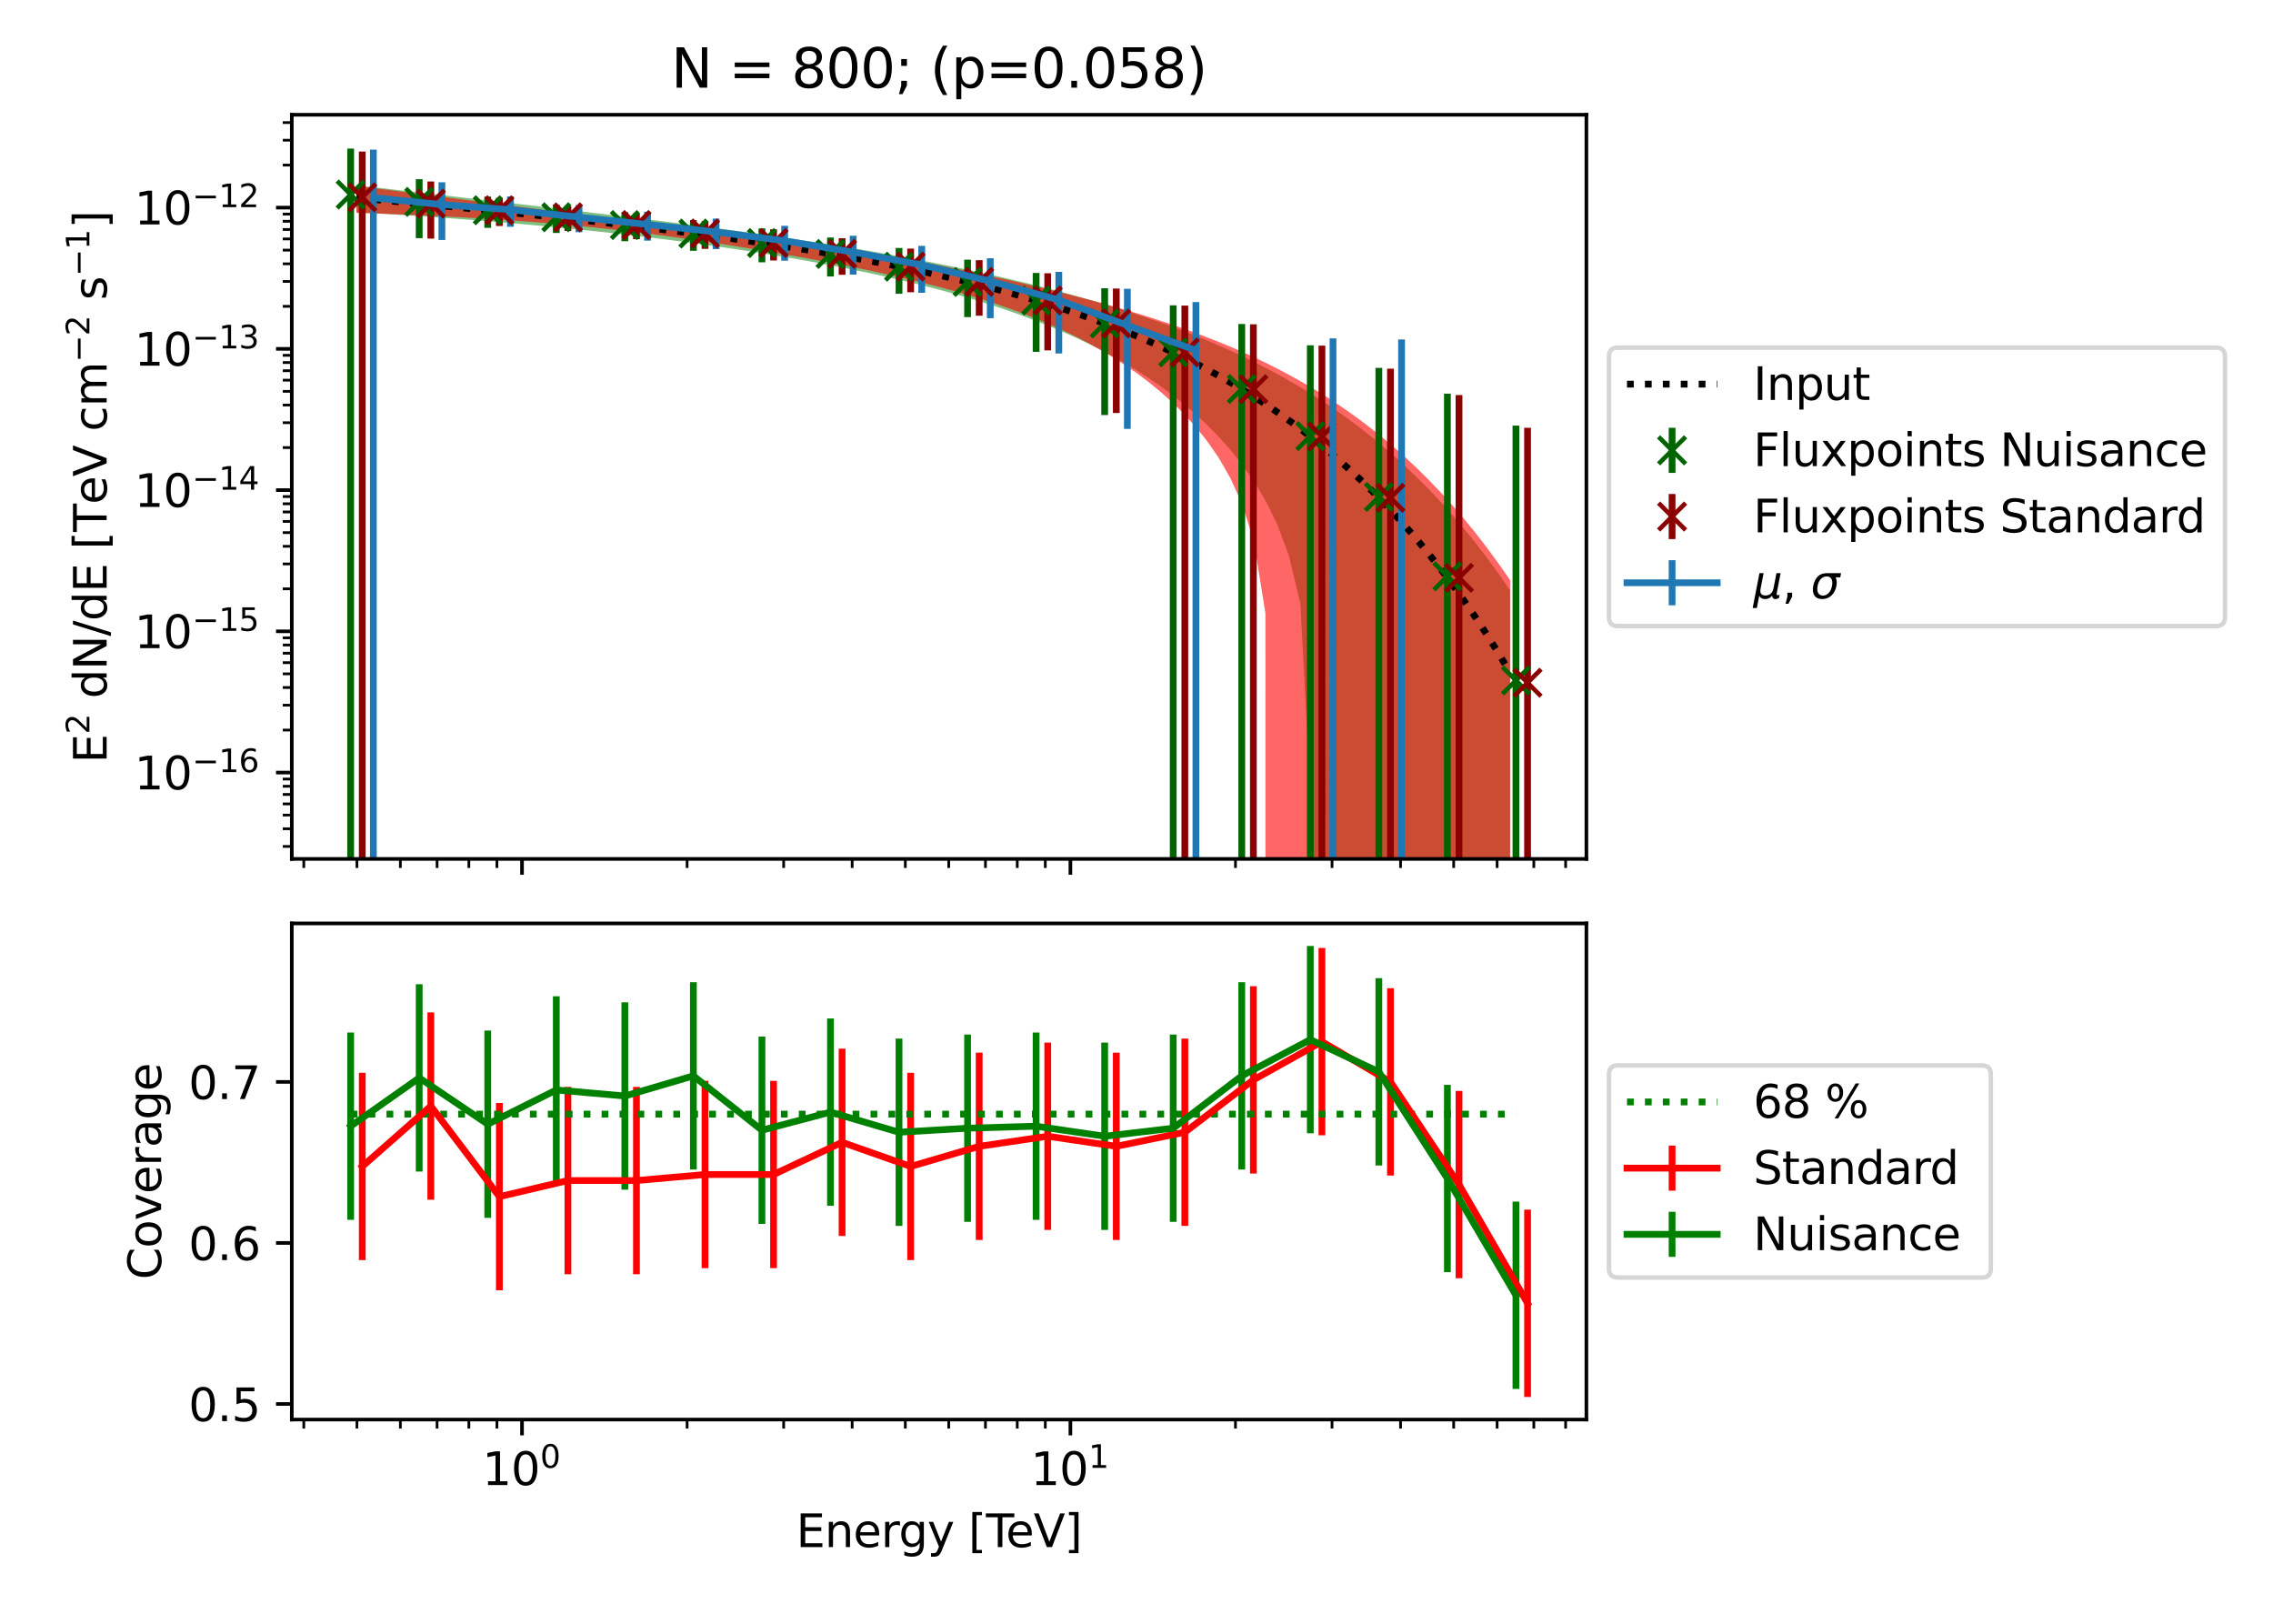 <?xml version="1.0" encoding="utf-8" standalone="no"?>
<!DOCTYPE svg PUBLIC "-//W3C//DTD SVG 1.1//EN"
  "http://www.w3.org/Graphics/SVG/1.1/DTD/svg11.dtd">
<svg xmlns:xlink="http://www.w3.org/1999/xlink" width="504pt" height="360pt" viewBox="0 0 504 360" xmlns="http://www.w3.org/2000/svg" version="1.1">
 <defs>
  <style type="text/css">*{stroke-linejoin: round; stroke-linecap: butt}</style>
 </defs>
 <g id="figure_1">
  <g id="patch_1">
   <path d="M 0 360 
L 504 360 
L 504 0 
L 0 0 
z
" style="fill: #ffffff"/>
  </g>
  <g id="axes_1">
   <g id="patch_2">
    <path d="M 64.703 190.433 
L 351.76 190.433 
L 351.76 25.44 
L 64.703 25.44 
z
" style="fill: #ffffff"/>
   </g>
   <g id="PolyCollection_1">
    <path d="M 79.043 41.083 
L 79.043 47.038 
L 81.627 47.191 
L 84.211 47.348 
L 86.795 47.51 
L 89.379 47.677 
L 91.963 47.848 
L 94.546 48.025 
L 97.13 48.207 
L 99.714 48.394 
L 102.298 48.587 
L 104.882 48.785 
L 107.466 48.99 
L 110.049 49.201 
L 112.633 49.418 
L 115.217 49.642 
L 117.801 49.873 
L 120.385 50.111 
L 122.969 50.356 
L 125.552 50.608 
L 128.136 50.868 
L 130.72 51.136 
L 133.304 51.412 
L 135.888 51.696 
L 138.472 51.989 
L 141.056 52.29 
L 143.639 52.6 
L 146.223 52.919 
L 148.807 53.247 
L 151.391 53.584 
L 153.975 53.932 
L 156.559 54.289 
L 159.142 54.656 
L 161.726 55.033 
L 164.31 55.421 
L 166.894 55.821 
L 169.478 56.231 
L 172.062 56.654 
L 174.645 57.089 
L 177.229 57.537 
L 179.813 57.999 
L 182.397 58.475 
L 184.981 58.966 
L 187.565 59.473 
L 190.148 59.997 
L 192.732 60.538 
L 195.316 61.099 
L 197.9 61.679 
L 200.484 62.281 
L 203.068 62.906 
L 205.652 63.555 
L 208.235 64.23 
L 210.819 64.933 
L 213.403 65.666 
L 215.987 66.431 
L 218.571 67.23 
L 221.155 68.065 
L 223.738 68.94 
L 226.322 69.857 
L 228.906 70.819 
L 231.49 71.83 
L 234.074 72.892 
L 236.658 74.011 
L 239.241 75.19 
L 241.825 76.435 
L 244.409 77.75 
L 246.993 79.143 
L 249.577 80.619 
L 252.161 82.188 
L 254.745 83.858 
L 257.328 85.64 
L 259.912 87.548 
L 262.496 89.599 
L 265.08 91.811 
L 267.664 94.213 
L 270.248 96.838 
L 272.831 99.735 
L 275.415 102.97 
L 277.999 106.65 
L 280.583 110.945 
L 283.167 116.176 
L 285.751 123.048 
L 288.334 133.774 
L 290.918 182.933 
L 293.502 30984.592 
L 296.086 30984.592 
L 298.67 30984.592 
L 301.254 30984.592 
L 303.837 30984.592 
L 306.421 30984.592 
L 309.005 30984.592 
L 311.589 30984.592 
L 314.173 30984.592 
L 316.757 30984.592 
L 319.341 30984.592 
L 321.924 30984.592 
L 324.508 30984.592 
L 327.092 30984.592 
L 329.676 30984.592 
L 332.26 30984.592 
L 334.844 30984.592 
L 334.844 130.886 
L 334.844 130.886 
L 332.26 127.162 
L 329.676 123.624 
L 327.092 120.263 
L 324.508 117.071 
L 321.924 114.038 
L 319.341 111.156 
L 316.757 108.418 
L 314.173 105.816 
L 311.589 103.343 
L 309.005 100.991 
L 306.421 98.756 
L 303.837 96.629 
L 301.254 94.606 
L 298.67 92.681 
L 296.086 90.848 
L 293.502 89.102 
L 290.918 87.439 
L 288.334 85.854 
L 285.751 84.342 
L 283.167 82.899 
L 280.583 81.522 
L 277.999 80.206 
L 275.415 78.948 
L 272.831 77.744 
L 270.248 76.591 
L 267.664 75.487 
L 265.08 74.428 
L 262.496 73.411 
L 259.912 72.435 
L 257.328 71.495 
L 254.745 70.591 
L 252.161 69.721 
L 249.577 68.881 
L 246.993 68.07 
L 244.409 67.288 
L 241.825 66.531 
L 239.241 65.798 
L 236.658 65.088 
L 234.074 64.4 
L 231.49 63.733 
L 228.906 63.085 
L 226.322 62.456 
L 223.738 61.845 
L 221.155 61.25 
L 218.571 60.671 
L 215.987 60.108 
L 213.403 59.56 
L 210.819 59.026 
L 208.235 58.506 
L 205.652 57.998 
L 203.068 57.504 
L 200.484 57.022 
L 197.9 56.551 
L 195.316 56.092 
L 192.732 55.644 
L 190.148 55.207 
L 187.565 54.779 
L 184.981 54.362 
L 182.397 53.953 
L 179.813 53.554 
L 177.229 53.163 
L 174.645 52.78 
L 172.062 52.404 
L 169.478 52.036 
L 166.894 51.674 
L 164.31 51.318 
L 161.726 50.969 
L 159.142 50.625 
L 156.559 50.285 
L 153.975 49.951 
L 151.391 49.62 
L 148.807 49.294 
L 146.223 48.971 
L 143.639 48.651 
L 141.056 48.333 
L 138.472 48.019 
L 135.888 47.706 
L 133.304 47.395 
L 130.72 47.087 
L 128.136 46.779 
L 125.552 46.473 
L 122.969 46.168 
L 120.385 45.864 
L 117.801 45.561 
L 115.217 45.259 
L 112.633 44.957 
L 110.049 44.656 
L 107.466 44.356 
L 104.882 44.056 
L 102.298 43.756 
L 99.714 43.458 
L 97.13 43.159 
L 94.546 42.861 
L 91.963 42.564 
L 89.379 42.267 
L 86.795 41.97 
L 84.211 41.674 
L 81.627 41.378 
L 79.043 41.083 
z
" clip-path="url(#p659a33d0c8)" style="fill: #008000; fill-opacity: 0.5"/>
   </g>
   <g id="PolyCollection_2">
    <path d="M 79.043 41.2 
L 79.043 47.202 
L 81.627 47.285 
L 84.211 47.374 
L 86.795 47.469 
L 89.379 47.57 
L 91.963 47.678 
L 94.546 47.792 
L 97.13 47.914 
L 99.714 48.042 
L 102.298 48.179 
L 104.882 48.323 
L 107.466 48.476 
L 110.049 48.639 
L 112.633 48.81 
L 115.217 48.992 
L 117.801 49.184 
L 120.385 49.388 
L 122.969 49.604 
L 125.552 49.832 
L 128.136 50.073 
L 130.72 50.327 
L 133.304 50.595 
L 135.888 50.876 
L 138.472 51.171 
L 141.056 51.48 
L 143.639 51.801 
L 146.223 52.134 
L 148.807 52.479 
L 151.391 52.836 
L 153.975 53.204 
L 156.559 53.582 
L 159.142 53.97 
L 161.726 54.368 
L 164.31 54.776 
L 166.894 55.193 
L 169.478 55.62 
L 172.062 56.057 
L 174.645 56.505 
L 177.229 56.962 
L 179.813 57.431 
L 182.397 57.911 
L 184.981 58.404 
L 187.565 58.911 
L 190.148 59.432 
L 192.732 59.969 
L 195.316 60.523 
L 197.9 61.096 
L 200.484 61.689 
L 203.068 62.306 
L 205.652 62.947 
L 208.235 63.616 
L 210.819 64.315 
L 213.403 65.047 
L 215.987 65.815 
L 218.571 66.622 
L 221.155 67.473 
L 223.738 68.369 
L 226.322 69.317 
L 228.906 70.319 
L 231.49 71.381 
L 234.074 72.507 
L 236.658 73.705 
L 239.241 74.979 
L 241.825 76.337 
L 244.409 77.788 
L 246.993 79.341 
L 249.577 81.009 
L 252.161 82.805 
L 254.745 84.748 
L 257.328 86.86 
L 259.912 89.172 
L 262.496 91.722 
L 265.08 94.569 
L 267.664 97.795 
L 270.248 101.535 
L 272.831 106.022 
L 275.415 111.726 
L 277.999 119.852 
L 280.583 135.939 
L 283.167 30984.592 
L 285.751 30984.592 
L 288.334 30984.592 
L 290.918 30984.592 
L 293.502 30984.592 
L 296.086 30984.592 
L 298.67 30984.592 
L 301.254 30984.592 
L 303.837 30984.592 
L 306.421 30984.592 
L 309.005 30984.592 
L 311.589 30984.592 
L 314.173 30984.592 
L 316.757 30984.592 
L 319.341 30984.592 
L 321.924 30984.592 
L 324.508 30984.592 
L 327.092 30984.592 
L 329.676 30984.592 
L 332.26 30984.592 
L 334.844 30984.592 
L 334.844 128.624 
L 334.844 128.624 
L 332.26 124.913 
L 329.676 121.394 
L 327.092 118.057 
L 324.508 114.894 
L 321.924 111.895 
L 319.341 109.051 
L 316.757 106.356 
L 314.173 103.801 
L 311.589 101.378 
L 309.005 99.082 
L 306.421 96.905 
L 303.837 94.841 
L 301.254 92.883 
L 298.67 91.026 
L 296.086 89.264 
L 293.502 87.592 
L 290.918 86.005 
L 288.334 84.498 
L 285.751 83.066 
L 283.167 81.704 
L 280.583 80.409 
L 277.999 79.176 
L 275.415 78.001 
L 272.831 76.881 
L 270.248 75.811 
L 267.664 74.789 
L 265.08 73.812 
L 262.496 72.875 
L 259.912 71.977 
L 257.328 71.114 
L 254.745 70.284 
L 252.161 69.484 
L 249.577 68.712 
L 246.993 67.966 
L 244.409 67.243 
L 241.825 66.542 
L 239.241 65.86 
L 236.658 65.197 
L 234.074 64.551 
L 231.49 63.921 
L 228.906 63.305 
L 226.322 62.703 
L 223.738 62.113 
L 221.155 61.536 
L 218.571 60.972 
L 215.987 60.418 
L 213.403 59.877 
L 210.819 59.347 
L 208.235 58.829 
L 205.652 58.322 
L 203.068 57.827 
L 200.484 57.344 
L 197.9 56.873 
L 195.316 56.414 
L 192.732 55.967 
L 190.148 55.532 
L 187.565 55.109 
L 184.981 54.697 
L 182.397 54.296 
L 179.813 53.907 
L 177.229 53.528 
L 174.645 53.159 
L 172.062 52.8 
L 169.478 52.45 
L 166.894 52.109 
L 164.31 51.776 
L 161.726 51.449 
L 159.142 51.13 
L 156.559 50.816 
L 153.975 50.506 
L 151.391 50.201 
L 148.807 49.898 
L 146.223 49.597 
L 143.639 49.297 
L 141.056 48.997 
L 138.472 48.695 
L 135.888 48.392 
L 133.304 48.086 
L 130.72 47.777 
L 128.136 47.465 
L 125.552 47.15 
L 122.969 46.832 
L 120.385 46.51 
L 117.801 46.186 
L 115.217 45.859 
L 112.633 45.53 
L 110.049 45.2 
L 107.466 44.868 
L 104.882 44.535 
L 102.298 44.201 
L 99.714 43.867 
L 97.13 43.533 
L 94.546 43.198 
L 91.963 42.864 
L 89.379 42.53 
L 86.795 42.197 
L 84.211 41.864 
L 81.627 41.532 
L 79.043 41.2 
z
" clip-path="url(#p659a33d0c8)" style="fill: #ff0000; fill-opacity: 0.6"/>
   </g>
   <g id="matplotlib.axis_1">
    <g id="xtick_1">
     <g id="line2d_1">
      <defs>
       <path id="mb11981f9ea" d="M 0 0 
L 0 3.5 
" style="stroke: #000000; stroke-width: 0.8"/>
      </defs>
      <g>
       <use xlink:href="#mb11981f9ea" x="115.749" y="190.433" style="stroke: #000000; stroke-width: 0.8"/>
      </g>
     </g>
    </g>
    <g id="xtick_2">
     <g id="line2d_2">
      <g>
       <use xlink:href="#mb11981f9ea" x="237.342" y="190.433" style="stroke: #000000; stroke-width: 0.8"/>
      </g>
     </g>
    </g>
    <g id="xtick_3">
     <g id="line2d_3">
      <defs>
       <path id="m9699123255" d="M 0 0 
L 0 2 
" style="stroke: #000000; stroke-width: 0.6"/>
      </defs>
      <g>
       <use xlink:href="#m9699123255" x="67.363" y="190.433" style="stroke: #000000; stroke-width: 0.6"/>
      </g>
     </g>
    </g>
    <g id="xtick_4">
     <g id="line2d_4">
      <g>
       <use xlink:href="#m9699123255" x="79.146" y="190.433" style="stroke: #000000; stroke-width: 0.6"/>
      </g>
     </g>
    </g>
    <g id="xtick_5">
     <g id="line2d_5">
      <g>
       <use xlink:href="#m9699123255" x="88.774" y="190.433" style="stroke: #000000; stroke-width: 0.6"/>
      </g>
     </g>
    </g>
    <g id="xtick_6">
     <g id="line2d_6">
      <g>
       <use xlink:href="#m9699123255" x="96.914" y="190.433" style="stroke: #000000; stroke-width: 0.6"/>
      </g>
     </g>
    </g>
    <g id="xtick_7">
     <g id="line2d_7">
      <g>
       <use xlink:href="#m9699123255" x="103.966" y="190.433" style="stroke: #000000; stroke-width: 0.6"/>
      </g>
     </g>
    </g>
    <g id="xtick_8">
     <g id="line2d_8">
      <g>
       <use xlink:href="#m9699123255" x="110.185" y="190.433" style="stroke: #000000; stroke-width: 0.6"/>
      </g>
     </g>
    </g>
    <g id="xtick_9">
     <g id="line2d_9">
      <g>
       <use xlink:href="#m9699123255" x="152.352" y="190.433" style="stroke: #000000; stroke-width: 0.6"/>
      </g>
     </g>
    </g>
    <g id="xtick_10">
     <g id="line2d_10">
      <g>
       <use xlink:href="#m9699123255" x="173.763" y="190.433" style="stroke: #000000; stroke-width: 0.6"/>
      </g>
     </g>
    </g>
    <g id="xtick_11">
     <g id="line2d_11">
      <g>
       <use xlink:href="#m9699123255" x="188.955" y="190.433" style="stroke: #000000; stroke-width: 0.6"/>
      </g>
     </g>
    </g>
    <g id="xtick_12">
     <g id="line2d_12">
      <g>
       <use xlink:href="#m9699123255" x="200.739" y="190.433" style="stroke: #000000; stroke-width: 0.6"/>
      </g>
     </g>
    </g>
    <g id="xtick_13">
     <g id="line2d_13">
      <g>
       <use xlink:href="#m9699123255" x="210.366" y="190.433" style="stroke: #000000; stroke-width: 0.6"/>
      </g>
     </g>
    </g>
    <g id="xtick_14">
     <g id="line2d_14">
      <g>
       <use xlink:href="#m9699123255" x="218.507" y="190.433" style="stroke: #000000; stroke-width: 0.6"/>
      </g>
     </g>
    </g>
    <g id="xtick_15">
     <g id="line2d_15">
      <g>
       <use xlink:href="#m9699123255" x="225.558" y="190.433" style="stroke: #000000; stroke-width: 0.6"/>
      </g>
     </g>
    </g>
    <g id="xtick_16">
     <g id="line2d_16">
      <g>
       <use xlink:href="#m9699123255" x="231.778" y="190.433" style="stroke: #000000; stroke-width: 0.6"/>
      </g>
     </g>
    </g>
    <g id="xtick_17">
     <g id="line2d_17">
      <g>
       <use xlink:href="#m9699123255" x="273.945" y="190.433" style="stroke: #000000; stroke-width: 0.6"/>
      </g>
     </g>
    </g>
    <g id="xtick_18">
     <g id="line2d_18">
      <g>
       <use xlink:href="#m9699123255" x="295.356" y="190.433" style="stroke: #000000; stroke-width: 0.6"/>
      </g>
     </g>
    </g>
    <g id="xtick_19">
     <g id="line2d_19">
      <g>
       <use xlink:href="#m9699123255" x="310.548" y="190.433" style="stroke: #000000; stroke-width: 0.6"/>
      </g>
     </g>
    </g>
    <g id="xtick_20">
     <g id="line2d_20">
      <g>
       <use xlink:href="#m9699123255" x="322.331" y="190.433" style="stroke: #000000; stroke-width: 0.6"/>
      </g>
     </g>
    </g>
    <g id="xtick_21">
     <g id="line2d_21">
      <g>
       <use xlink:href="#m9699123255" x="331.959" y="190.433" style="stroke: #000000; stroke-width: 0.6"/>
      </g>
     </g>
    </g>
    <g id="xtick_22">
     <g id="line2d_22">
      <g>
       <use xlink:href="#m9699123255" x="340.099" y="190.433" style="stroke: #000000; stroke-width: 0.6"/>
      </g>
     </g>
    </g>
    <g id="xtick_23">
     <g id="line2d_23">
      <g>
       <use xlink:href="#m9699123255" x="347.151" y="190.433" style="stroke: #000000; stroke-width: 0.6"/>
      </g>
     </g>
    </g>
   </g>
   <g id="matplotlib.axis_2">
    <g id="ytick_1">
     <g id="line2d_24">
      <defs>
       <path id="mee7a1c030e" d="M 0 0 
L -3.5 0 
" style="stroke: #000000; stroke-width: 0.8"/>
      </defs>
      <g>
       <use xlink:href="#mee7a1c030e" x="64.703" y="171.288" style="stroke: #000000; stroke-width: 0.8"/>
      </g>
     </g>
     <g id="text_1">
      <!-- $\mathdefault{10^{-16}}$ -->
      <g transform="translate(29.803 175.087) scale(0.1 -0.1)">
       <defs>
        <path id="DejaVuSans-31" d="M 794 531 
L 1825 531 
L 1825 4091 
L 703 3866 
L 703 4441 
L 1819 4666 
L 2450 4666 
L 2450 531 
L 3481 531 
L 3481 0 
L 794 0 
L 794 531 
z
" transform="scale(0.016)"/>
        <path id="DejaVuSans-30" d="M 2034 4250 
Q 1547 4250 1301 3770 
Q 1056 3291 1056 2328 
Q 1056 1369 1301 889 
Q 1547 409 2034 409 
Q 2525 409 2770 889 
Q 3016 1369 3016 2328 
Q 3016 3291 2770 3770 
Q 2525 4250 2034 4250 
z
M 2034 4750 
Q 2819 4750 3233 4129 
Q 3647 3509 3647 2328 
Q 3647 1150 3233 529 
Q 2819 -91 2034 -91 
Q 1250 -91 836 529 
Q 422 1150 422 2328 
Q 422 3509 836 4129 
Q 1250 4750 2034 4750 
z
" transform="scale(0.016)"/>
        <path id="DejaVuSans-2212" d="M 678 2272 
L 4684 2272 
L 4684 1741 
L 678 1741 
L 678 2272 
z
" transform="scale(0.016)"/>
        <path id="DejaVuSans-36" d="M 2113 2584 
Q 1688 2584 1439 2293 
Q 1191 2003 1191 1497 
Q 1191 994 1439 701 
Q 1688 409 2113 409 
Q 2538 409 2786 701 
Q 3034 994 3034 1497 
Q 3034 2003 2786 2293 
Q 2538 2584 2113 2584 
z
M 3366 4563 
L 3366 3988 
Q 3128 4100 2886 4159 
Q 2644 4219 2406 4219 
Q 1781 4219 1451 3797 
Q 1122 3375 1075 2522 
Q 1259 2794 1537 2939 
Q 1816 3084 2150 3084 
Q 2853 3084 3261 2657 
Q 3669 2231 3669 1497 
Q 3669 778 3244 343 
Q 2819 -91 2113 -91 
Q 1303 -91 875 529 
Q 447 1150 447 2328 
Q 447 3434 972 4092 
Q 1497 4750 2381 4750 
Q 2619 4750 2861 4703 
Q 3103 4656 3366 4563 
z
" transform="scale(0.016)"/>
       </defs>
       <use xlink:href="#DejaVuSans-31" transform="translate(0 0.766)"/>
       <use xlink:href="#DejaVuSans-30" transform="translate(63.623 0.766)"/>
       <use xlink:href="#DejaVuSans-2212" transform="translate(128.203 39.047) scale(0.7)"/>
       <use xlink:href="#DejaVuSans-31" transform="translate(186.855 39.047) scale(0.7)"/>
       <use xlink:href="#DejaVuSans-36" transform="translate(231.392 39.047) scale(0.7)"/>
      </g>
     </g>
    </g>
    <g id="ytick_2">
     <g id="line2d_25">
      <g>
       <use xlink:href="#mee7a1c030e" x="64.703" y="139.973" style="stroke: #000000; stroke-width: 0.8"/>
      </g>
     </g>
     <g id="text_2">
      <!-- $\mathdefault{10^{-15}}$ -->
      <g transform="translate(29.803 143.772) scale(0.1 -0.1)">
       <defs>
        <path id="DejaVuSans-35" d="M 691 4666 
L 3169 4666 
L 3169 4134 
L 1269 4134 
L 1269 2991 
Q 1406 3038 1543 3061 
Q 1681 3084 1819 3084 
Q 2600 3084 3056 2656 
Q 3513 2228 3513 1497 
Q 3513 744 3044 326 
Q 2575 -91 1722 -91 
Q 1428 -91 1123 -41 
Q 819 9 494 109 
L 494 744 
Q 775 591 1075 516 
Q 1375 441 1709 441 
Q 2250 441 2565 725 
Q 2881 1009 2881 1497 
Q 2881 1984 2565 2268 
Q 2250 2553 1709 2553 
Q 1456 2553 1204 2497 
Q 953 2441 691 2322 
L 691 4666 
z
" transform="scale(0.016)"/>
       </defs>
       <use xlink:href="#DejaVuSans-31" transform="translate(0 0.684)"/>
       <use xlink:href="#DejaVuSans-30" transform="translate(63.623 0.684)"/>
       <use xlink:href="#DejaVuSans-2212" transform="translate(128.203 38.966) scale(0.7)"/>
       <use xlink:href="#DejaVuSans-31" transform="translate(186.855 38.966) scale(0.7)"/>
       <use xlink:href="#DejaVuSans-35" transform="translate(231.392 38.966) scale(0.7)"/>
      </g>
     </g>
    </g>
    <g id="ytick_3">
     <g id="line2d_26">
      <g>
       <use xlink:href="#mee7a1c030e" x="64.703" y="108.659" style="stroke: #000000; stroke-width: 0.8"/>
      </g>
     </g>
     <g id="text_3">
      <!-- $\mathdefault{10^{-14}}$ -->
      <g transform="translate(29.803 112.458) scale(0.1 -0.1)">
       <defs>
        <path id="DejaVuSans-34" d="M 2419 4116 
L 825 1625 
L 2419 1625 
L 2419 4116 
z
M 2253 4666 
L 3047 4666 
L 3047 1625 
L 3713 1625 
L 3713 1100 
L 3047 1100 
L 3047 0 
L 2419 0 
L 2419 1100 
L 313 1100 
L 313 1709 
L 2253 4666 
z
" transform="scale(0.016)"/>
       </defs>
       <use xlink:href="#DejaVuSans-31" transform="translate(0 0.684)"/>
       <use xlink:href="#DejaVuSans-30" transform="translate(63.623 0.684)"/>
       <use xlink:href="#DejaVuSans-2212" transform="translate(128.203 38.966) scale(0.7)"/>
       <use xlink:href="#DejaVuSans-31" transform="translate(186.855 38.966) scale(0.7)"/>
       <use xlink:href="#DejaVuSans-34" transform="translate(231.392 38.966) scale(0.7)"/>
      </g>
     </g>
    </g>
    <g id="ytick_4">
     <g id="line2d_27">
      <g>
       <use xlink:href="#mee7a1c030e" x="64.703" y="77.345" style="stroke: #000000; stroke-width: 0.8"/>
      </g>
     </g>
     <g id="text_4">
      <!-- $\mathdefault{10^{-13}}$ -->
      <g transform="translate(29.803 81.144) scale(0.1 -0.1)">
       <defs>
        <path id="DejaVuSans-33" d="M 2597 2516 
Q 3050 2419 3304 2112 
Q 3559 1806 3559 1356 
Q 3559 666 3084 287 
Q 2609 -91 1734 -91 
Q 1441 -91 1130 -33 
Q 819 25 488 141 
L 488 750 
Q 750 597 1062 519 
Q 1375 441 1716 441 
Q 2309 441 2620 675 
Q 2931 909 2931 1356 
Q 2931 1769 2642 2001 
Q 2353 2234 1838 2234 
L 1294 2234 
L 1294 2753 
L 1863 2753 
Q 2328 2753 2575 2939 
Q 2822 3125 2822 3475 
Q 2822 3834 2567 4026 
Q 2313 4219 1838 4219 
Q 1578 4219 1281 4162 
Q 984 4106 628 3988 
L 628 4550 
Q 988 4650 1302 4700 
Q 1616 4750 1894 4750 
Q 2613 4750 3031 4423 
Q 3450 4097 3450 3541 
Q 3450 3153 3228 2886 
Q 3006 2619 2597 2516 
z
" transform="scale(0.016)"/>
       </defs>
       <use xlink:href="#DejaVuSans-31" transform="translate(0 0.766)"/>
       <use xlink:href="#DejaVuSans-30" transform="translate(63.623 0.766)"/>
       <use xlink:href="#DejaVuSans-2212" transform="translate(128.203 39.047) scale(0.7)"/>
       <use xlink:href="#DejaVuSans-31" transform="translate(186.855 39.047) scale(0.7)"/>
       <use xlink:href="#DejaVuSans-33" transform="translate(231.392 39.047) scale(0.7)"/>
      </g>
     </g>
    </g>
    <g id="ytick_5">
     <g id="line2d_28">
      <g>
       <use xlink:href="#mee7a1c030e" x="64.703" y="46.03" style="stroke: #000000; stroke-width: 0.8"/>
      </g>
     </g>
     <g id="text_5">
      <!-- $\mathdefault{10^{-12}}$ -->
      <g transform="translate(29.803 49.829) scale(0.1 -0.1)">
       <defs>
        <path id="DejaVuSans-32" d="M 1228 531 
L 3431 531 
L 3431 0 
L 469 0 
L 469 531 
Q 828 903 1448 1529 
Q 2069 2156 2228 2338 
Q 2531 2678 2651 2914 
Q 2772 3150 2772 3378 
Q 2772 3750 2511 3984 
Q 2250 4219 1831 4219 
Q 1534 4219 1204 4116 
Q 875 4013 500 3803 
L 500 4441 
Q 881 4594 1212 4672 
Q 1544 4750 1819 4750 
Q 2544 4750 2975 4387 
Q 3406 4025 3406 3419 
Q 3406 3131 3298 2873 
Q 3191 2616 2906 2266 
Q 2828 2175 2409 1742 
Q 1991 1309 1228 531 
z
" transform="scale(0.016)"/>
       </defs>
       <use xlink:href="#DejaVuSans-31" transform="translate(0 0.766)"/>
       <use xlink:href="#DejaVuSans-30" transform="translate(63.623 0.766)"/>
       <use xlink:href="#DejaVuSans-2212" transform="translate(128.203 39.047) scale(0.7)"/>
       <use xlink:href="#DejaVuSans-31" transform="translate(186.855 39.047) scale(0.7)"/>
       <use xlink:href="#DejaVuSans-32" transform="translate(231.392 39.047) scale(0.7)"/>
      </g>
     </g>
    </g>
    <g id="ytick_6">
     <g id="line2d_29">
      <defs>
       <path id="m8c8e53a33a" d="M 0 0 
L -2 0 
" style="stroke: #000000; stroke-width: 0.6"/>
      </defs>
      <g>
       <use xlink:href="#m8c8e53a33a" x="64.703" y="187.661" style="stroke: #000000; stroke-width: 0.6"/>
      </g>
     </g>
    </g>
    <g id="ytick_7">
     <g id="line2d_30">
      <g>
       <use xlink:href="#m8c8e53a33a" x="64.703" y="183.749" style="stroke: #000000; stroke-width: 0.6"/>
      </g>
     </g>
    </g>
    <g id="ytick_8">
     <g id="line2d_31">
      <g>
       <use xlink:href="#m8c8e53a33a" x="64.703" y="180.714" style="stroke: #000000; stroke-width: 0.6"/>
      </g>
     </g>
    </g>
    <g id="ytick_9">
     <g id="line2d_32">
      <g>
       <use xlink:href="#m8c8e53a33a" x="64.703" y="178.235" style="stroke: #000000; stroke-width: 0.6"/>
      </g>
     </g>
    </g>
    <g id="ytick_10">
     <g id="line2d_33">
      <g>
       <use xlink:href="#m8c8e53a33a" x="64.703" y="176.138" style="stroke: #000000; stroke-width: 0.6"/>
      </g>
     </g>
    </g>
    <g id="ytick_11">
     <g id="line2d_34">
      <g>
       <use xlink:href="#m8c8e53a33a" x="64.703" y="174.322" style="stroke: #000000; stroke-width: 0.6"/>
      </g>
     </g>
    </g>
    <g id="ytick_12">
     <g id="line2d_35">
      <g>
       <use xlink:href="#m8c8e53a33a" x="64.703" y="172.72" style="stroke: #000000; stroke-width: 0.6"/>
      </g>
     </g>
    </g>
    <g id="ytick_13">
     <g id="line2d_36">
      <g>
       <use xlink:href="#m8c8e53a33a" x="64.703" y="161.861" style="stroke: #000000; stroke-width: 0.6"/>
      </g>
     </g>
    </g>
    <g id="ytick_14">
     <g id="line2d_37">
      <g>
       <use xlink:href="#m8c8e53a33a" x="64.703" y="156.347" style="stroke: #000000; stroke-width: 0.6"/>
      </g>
     </g>
    </g>
    <g id="ytick_15">
     <g id="line2d_38">
      <g>
       <use xlink:href="#m8c8e53a33a" x="64.703" y="152.434" style="stroke: #000000; stroke-width: 0.6"/>
      </g>
     </g>
    </g>
    <g id="ytick_16">
     <g id="line2d_39">
      <g>
       <use xlink:href="#m8c8e53a33a" x="64.703" y="149.4" style="stroke: #000000; stroke-width: 0.6"/>
      </g>
     </g>
    </g>
    <g id="ytick_17">
     <g id="line2d_40">
      <g>
       <use xlink:href="#m8c8e53a33a" x="64.703" y="146.92" style="stroke: #000000; stroke-width: 0.6"/>
      </g>
     </g>
    </g>
    <g id="ytick_18">
     <g id="line2d_41">
      <g>
       <use xlink:href="#m8c8e53a33a" x="64.703" y="144.824" style="stroke: #000000; stroke-width: 0.6"/>
      </g>
     </g>
    </g>
    <g id="ytick_19">
     <g id="line2d_42">
      <g>
       <use xlink:href="#m8c8e53a33a" x="64.703" y="143.008" style="stroke: #000000; stroke-width: 0.6"/>
      </g>
     </g>
    </g>
    <g id="ytick_20">
     <g id="line2d_43">
      <g>
       <use xlink:href="#m8c8e53a33a" x="64.703" y="141.406" style="stroke: #000000; stroke-width: 0.6"/>
      </g>
     </g>
    </g>
    <g id="ytick_21">
     <g id="line2d_44">
      <g>
       <use xlink:href="#m8c8e53a33a" x="64.703" y="130.547" style="stroke: #000000; stroke-width: 0.6"/>
      </g>
     </g>
    </g>
    <g id="ytick_22">
     <g id="line2d_45">
      <g>
       <use xlink:href="#m8c8e53a33a" x="64.703" y="125.032" style="stroke: #000000; stroke-width: 0.6"/>
      </g>
     </g>
    </g>
    <g id="ytick_23">
     <g id="line2d_46">
      <g>
       <use xlink:href="#m8c8e53a33a" x="64.703" y="121.12" style="stroke: #000000; stroke-width: 0.6"/>
      </g>
     </g>
    </g>
    <g id="ytick_24">
     <g id="line2d_47">
      <g>
       <use xlink:href="#m8c8e53a33a" x="64.703" y="118.085" style="stroke: #000000; stroke-width: 0.6"/>
      </g>
     </g>
    </g>
    <g id="ytick_25">
     <g id="line2d_48">
      <g>
       <use xlink:href="#m8c8e53a33a" x="64.703" y="115.606" style="stroke: #000000; stroke-width: 0.6"/>
      </g>
     </g>
    </g>
    <g id="ytick_26">
     <g id="line2d_49">
      <g>
       <use xlink:href="#m8c8e53a33a" x="64.703" y="113.51" style="stroke: #000000; stroke-width: 0.6"/>
      </g>
     </g>
    </g>
    <g id="ytick_27">
     <g id="line2d_50">
      <g>
       <use xlink:href="#m8c8e53a33a" x="64.703" y="111.694" style="stroke: #000000; stroke-width: 0.6"/>
      </g>
     </g>
    </g>
    <g id="ytick_28">
     <g id="line2d_51">
      <g>
       <use xlink:href="#m8c8e53a33a" x="64.703" y="110.092" style="stroke: #000000; stroke-width: 0.6"/>
      </g>
     </g>
    </g>
    <g id="ytick_29">
     <g id="line2d_52">
      <g>
       <use xlink:href="#m8c8e53a33a" x="64.703" y="99.232" style="stroke: #000000; stroke-width: 0.6"/>
      </g>
     </g>
    </g>
    <g id="ytick_30">
     <g id="line2d_53">
      <g>
       <use xlink:href="#m8c8e53a33a" x="64.703" y="93.718" style="stroke: #000000; stroke-width: 0.6"/>
      </g>
     </g>
    </g>
    <g id="ytick_31">
     <g id="line2d_54">
      <g>
       <use xlink:href="#m8c8e53a33a" x="64.703" y="89.806" style="stroke: #000000; stroke-width: 0.6"/>
      </g>
     </g>
    </g>
    <g id="ytick_32">
     <g id="line2d_55">
      <g>
       <use xlink:href="#m8c8e53a33a" x="64.703" y="86.771" style="stroke: #000000; stroke-width: 0.6"/>
      </g>
     </g>
    </g>
    <g id="ytick_33">
     <g id="line2d_56">
      <g>
       <use xlink:href="#m8c8e53a33a" x="64.703" y="84.292" style="stroke: #000000; stroke-width: 0.6"/>
      </g>
     </g>
    </g>
    <g id="ytick_34">
     <g id="line2d_57">
      <g>
       <use xlink:href="#m8c8e53a33a" x="64.703" y="82.195" style="stroke: #000000; stroke-width: 0.6"/>
      </g>
     </g>
    </g>
    <g id="ytick_35">
     <g id="line2d_58">
      <g>
       <use xlink:href="#m8c8e53a33a" x="64.703" y="80.379" style="stroke: #000000; stroke-width: 0.6"/>
      </g>
     </g>
    </g>
    <g id="ytick_36">
     <g id="line2d_59">
      <g>
       <use xlink:href="#m8c8e53a33a" x="64.703" y="78.777" style="stroke: #000000; stroke-width: 0.6"/>
      </g>
     </g>
    </g>
    <g id="ytick_37">
     <g id="line2d_60">
      <g>
       <use xlink:href="#m8c8e53a33a" x="64.703" y="67.918" style="stroke: #000000; stroke-width: 0.6"/>
      </g>
     </g>
    </g>
    <g id="ytick_38">
     <g id="line2d_61">
      <g>
       <use xlink:href="#m8c8e53a33a" x="64.703" y="62.404" style="stroke: #000000; stroke-width: 0.6"/>
      </g>
     </g>
    </g>
    <g id="ytick_39">
     <g id="line2d_62">
      <g>
       <use xlink:href="#m8c8e53a33a" x="64.703" y="58.491" style="stroke: #000000; stroke-width: 0.6"/>
      </g>
     </g>
    </g>
    <g id="ytick_40">
     <g id="line2d_63">
      <g>
       <use xlink:href="#m8c8e53a33a" x="64.703" y="55.457" style="stroke: #000000; stroke-width: 0.6"/>
      </g>
     </g>
    </g>
    <g id="ytick_41">
     <g id="line2d_64">
      <g>
       <use xlink:href="#m8c8e53a33a" x="64.703" y="52.977" style="stroke: #000000; stroke-width: 0.6"/>
      </g>
     </g>
    </g>
    <g id="ytick_42">
     <g id="line2d_65">
      <g>
       <use xlink:href="#m8c8e53a33a" x="64.703" y="50.881" style="stroke: #000000; stroke-width: 0.6"/>
      </g>
     </g>
    </g>
    <g id="ytick_43">
     <g id="line2d_66">
      <g>
       <use xlink:href="#m8c8e53a33a" x="64.703" y="49.065" style="stroke: #000000; stroke-width: 0.6"/>
      </g>
     </g>
    </g>
    <g id="ytick_44">
     <g id="line2d_67">
      <g>
       <use xlink:href="#m8c8e53a33a" x="64.703" y="47.463" style="stroke: #000000; stroke-width: 0.6"/>
      </g>
     </g>
    </g>
    <g id="ytick_45">
     <g id="line2d_68">
      <g>
       <use xlink:href="#m8c8e53a33a" x="64.703" y="36.604" style="stroke: #000000; stroke-width: 0.6"/>
      </g>
     </g>
    </g>
    <g id="ytick_46">
     <g id="line2d_69">
      <g>
       <use xlink:href="#m8c8e53a33a" x="64.703" y="31.089" style="stroke: #000000; stroke-width: 0.6"/>
      </g>
     </g>
    </g>
    <g id="ytick_47">
     <g id="line2d_70">
      <g>
       <use xlink:href="#m8c8e53a33a" x="64.703" y="27.177" style="stroke: #000000; stroke-width: 0.6"/>
      </g>
     </g>
    </g>
    <g id="text_6">
     <!-- E$^2$ dN/dE [TeV cm$^{-2}$ s$^{-1}$] -->
     <g transform="translate(23.724 169.186) rotate(-90) scale(0.1 -0.1)">
      <defs>
       <path id="DejaVuSans-45" d="M 628 4666 
L 3578 4666 
L 3578 4134 
L 1259 4134 
L 1259 2753 
L 3481 2753 
L 3481 2222 
L 1259 2222 
L 1259 531 
L 3634 531 
L 3634 0 
L 628 0 
L 628 4666 
z
" transform="scale(0.016)"/>
       <path id="DejaVuSans-20" transform="scale(0.016)"/>
       <path id="DejaVuSans-64" d="M 2906 2969 
L 2906 4863 
L 3481 4863 
L 3481 0 
L 2906 0 
L 2906 525 
Q 2725 213 2448 61 
Q 2172 -91 1784 -91 
Q 1150 -91 751 415 
Q 353 922 353 1747 
Q 353 2572 751 3078 
Q 1150 3584 1784 3584 
Q 2172 3584 2448 3432 
Q 2725 3281 2906 2969 
z
M 947 1747 
Q 947 1113 1208 752 
Q 1469 391 1925 391 
Q 2381 391 2643 752 
Q 2906 1113 2906 1747 
Q 2906 2381 2643 2742 
Q 2381 3103 1925 3103 
Q 1469 3103 1208 2742 
Q 947 2381 947 1747 
z
" transform="scale(0.016)"/>
       <path id="DejaVuSans-4e" d="M 628 4666 
L 1478 4666 
L 3547 763 
L 3547 4666 
L 4159 4666 
L 4159 0 
L 3309 0 
L 1241 3903 
L 1241 0 
L 628 0 
L 628 4666 
z
" transform="scale(0.016)"/>
       <path id="DejaVuSans-2f" d="M 1625 4666 
L 2156 4666 
L 531 -594 
L 0 -594 
L 1625 4666 
z
" transform="scale(0.016)"/>
       <path id="DejaVuSans-5b" d="M 550 4863 
L 1875 4863 
L 1875 4416 
L 1125 4416 
L 1125 -397 
L 1875 -397 
L 1875 -844 
L 550 -844 
L 550 4863 
z
" transform="scale(0.016)"/>
       <path id="DejaVuSans-54" d="M -19 4666 
L 3928 4666 
L 3928 4134 
L 2272 4134 
L 2272 0 
L 1638 0 
L 1638 4134 
L -19 4134 
L -19 4666 
z
" transform="scale(0.016)"/>
       <path id="DejaVuSans-65" d="M 3597 1894 
L 3597 1613 
L 953 1613 
Q 991 1019 1311 708 
Q 1631 397 2203 397 
Q 2534 397 2845 478 
Q 3156 559 3463 722 
L 3463 178 
Q 3153 47 2828 -22 
Q 2503 -91 2169 -91 
Q 1331 -91 842 396 
Q 353 884 353 1716 
Q 353 2575 817 3079 
Q 1281 3584 2069 3584 
Q 2775 3584 3186 3129 
Q 3597 2675 3597 1894 
z
M 3022 2063 
Q 3016 2534 2758 2815 
Q 2500 3097 2075 3097 
Q 1594 3097 1305 2825 
Q 1016 2553 972 2059 
L 3022 2063 
z
" transform="scale(0.016)"/>
       <path id="DejaVuSans-56" d="M 1831 0 
L 50 4666 
L 709 4666 
L 2188 738 
L 3669 4666 
L 4325 4666 
L 2547 0 
L 1831 0 
z
" transform="scale(0.016)"/>
       <path id="DejaVuSans-63" d="M 3122 3366 
L 3122 2828 
Q 2878 2963 2633 3030 
Q 2388 3097 2138 3097 
Q 1578 3097 1268 2742 
Q 959 2388 959 1747 
Q 959 1106 1268 751 
Q 1578 397 2138 397 
Q 2388 397 2633 464 
Q 2878 531 3122 666 
L 3122 134 
Q 2881 22 2623 -34 
Q 2366 -91 2075 -91 
Q 1284 -91 818 406 
Q 353 903 353 1747 
Q 353 2603 823 3093 
Q 1294 3584 2113 3584 
Q 2378 3584 2631 3529 
Q 2884 3475 3122 3366 
z
" transform="scale(0.016)"/>
       <path id="DejaVuSans-6d" d="M 3328 2828 
Q 3544 3216 3844 3400 
Q 4144 3584 4550 3584 
Q 5097 3584 5394 3201 
Q 5691 2819 5691 2113 
L 5691 0 
L 5113 0 
L 5113 2094 
Q 5113 2597 4934 2840 
Q 4756 3084 4391 3084 
Q 3944 3084 3684 2787 
Q 3425 2491 3425 1978 
L 3425 0 
L 2847 0 
L 2847 2094 
Q 2847 2600 2669 2842 
Q 2491 3084 2119 3084 
Q 1678 3084 1418 2786 
Q 1159 2488 1159 1978 
L 1159 0 
L 581 0 
L 581 3500 
L 1159 3500 
L 1159 2956 
Q 1356 3278 1631 3431 
Q 1906 3584 2284 3584 
Q 2666 3584 2933 3390 
Q 3200 3197 3328 2828 
z
" transform="scale(0.016)"/>
       <path id="DejaVuSans-73" d="M 2834 3397 
L 2834 2853 
Q 2591 2978 2328 3040 
Q 2066 3103 1784 3103 
Q 1356 3103 1142 2972 
Q 928 2841 928 2578 
Q 928 2378 1081 2264 
Q 1234 2150 1697 2047 
L 1894 2003 
Q 2506 1872 2764 1633 
Q 3022 1394 3022 966 
Q 3022 478 2636 193 
Q 2250 -91 1575 -91 
Q 1294 -91 989 -36 
Q 684 19 347 128 
L 347 722 
Q 666 556 975 473 
Q 1284 391 1588 391 
Q 1994 391 2212 530 
Q 2431 669 2431 922 
Q 2431 1156 2273 1281 
Q 2116 1406 1581 1522 
L 1381 1569 
Q 847 1681 609 1914 
Q 372 2147 372 2553 
Q 372 3047 722 3315 
Q 1072 3584 1716 3584 
Q 2034 3584 2315 3537 
Q 2597 3491 2834 3397 
z
" transform="scale(0.016)"/>
       <path id="DejaVuSans-5d" d="M 1947 4863 
L 1947 -844 
L 622 -844 
L 622 -397 
L 1369 -397 
L 1369 4416 
L 622 4416 
L 622 4863 
L 1947 4863 
z
" transform="scale(0.016)"/>
      </defs>
      <use xlink:href="#DejaVuSans-45" transform="translate(0 0.766)"/>
      <use xlink:href="#DejaVuSans-32" transform="translate(64.141 39.047) scale(0.7)"/>
      <use xlink:href="#DejaVuSans-20" transform="translate(111.411 0.766)"/>
      <use xlink:href="#DejaVuSans-64" transform="translate(143.198 0.766)"/>
      <use xlink:href="#DejaVuSans-4e" transform="translate(206.675 0.766)"/>
      <use xlink:href="#DejaVuSans-2f" transform="translate(281.479 0.766)"/>
      <use xlink:href="#DejaVuSans-64" transform="translate(315.171 0.766)"/>
      <use xlink:href="#DejaVuSans-45" transform="translate(378.647 0.766)"/>
      <use xlink:href="#DejaVuSans-20" transform="translate(441.831 0.766)"/>
      <use xlink:href="#DejaVuSans-5b" transform="translate(473.618 0.766)"/>
      <use xlink:href="#DejaVuSans-54" transform="translate(512.632 0.766)"/>
      <use xlink:href="#DejaVuSans-65" transform="translate(573.716 0.766)"/>
      <use xlink:href="#DejaVuSans-56" transform="translate(635.239 0.766)"/>
      <use xlink:href="#DejaVuSans-20" transform="translate(703.647 0.766)"/>
      <use xlink:href="#DejaVuSans-63" transform="translate(735.435 0.766)"/>
      <use xlink:href="#DejaVuSans-6d" transform="translate(790.415 0.766)"/>
      <use xlink:href="#DejaVuSans-2212" transform="translate(888.784 39.047) scale(0.7)"/>
      <use xlink:href="#DejaVuSans-32" transform="translate(947.437 39.047) scale(0.7)"/>
      <use xlink:href="#DejaVuSans-20" transform="translate(994.707 0.766)"/>
      <use xlink:href="#DejaVuSans-73" transform="translate(1026.494 0.766)"/>
      <use xlink:href="#DejaVuSans-2212" transform="translate(1079.551 39.047) scale(0.7)"/>
      <use xlink:href="#DejaVuSans-31" transform="translate(1138.203 39.047) scale(0.7)"/>
      <use xlink:href="#DejaVuSans-5d" transform="translate(1185.474 0.766)"/>
     </g>
    </g>
   </g>
   <g id="line2d_71">
    <path d="M 79.043 43.873 
L 81.627 44.107 
L 84.211 44.342 
L 86.795 44.579 
L 89.379 44.818 
L 91.963 45.059 
L 94.546 45.302 
L 97.13 45.548 
L 99.714 45.795 
L 102.298 46.045 
L 104.882 46.298 
L 107.466 46.553 
L 110.049 46.811 
L 112.633 47.072 
L 115.217 47.335 
L 117.801 47.603 
L 120.385 47.873 
L 122.969 48.147 
L 125.552 48.425 
L 128.136 48.707 
L 130.72 48.993 
L 133.304 49.283 
L 135.888 49.578 
L 138.472 49.877 
L 141.056 50.182 
L 143.639 50.491 
L 146.223 50.807 
L 148.807 51.128 
L 151.391 51.455 
L 153.975 51.788 
L 156.559 52.129 
L 159.142 52.476 
L 161.726 52.831 
L 164.31 53.193 
L 166.894 53.564 
L 169.478 53.943 
L 172.062 54.331 
L 174.645 54.729 
L 177.229 55.137 
L 179.813 55.555 
L 182.397 55.984 
L 184.981 56.425 
L 187.565 56.877 
L 190.148 57.343 
L 192.732 57.821 
L 195.316 58.314 
L 197.9 58.821 
L 200.484 59.344 
L 203.068 59.883 
L 205.652 60.439 
L 208.235 61.013 
L 210.819 61.605 
L 213.403 62.218 
L 215.987 62.851 
L 218.571 63.506 
L 221.155 64.183 
L 223.738 64.885 
L 226.322 65.611 
L 228.906 66.365 
L 231.49 67.146 
L 234.074 67.956 
L 236.658 68.796 
L 239.241 69.669 
L 241.825 70.576 
L 244.409 71.518 
L 246.993 72.497 
L 249.577 73.515 
L 252.161 74.575 
L 254.745 75.677 
L 257.328 76.825 
L 259.912 78.021 
L 262.496 79.266 
L 265.08 80.564 
L 267.664 81.916 
L 270.248 83.327 
L 272.831 84.798 
L 275.415 86.334 
L 277.999 87.936 
L 280.583 89.608 
L 283.167 91.354 
L 285.751 93.178 
L 288.334 95.084 
L 290.918 97.074 
L 293.502 99.155 
L 296.086 101.33 
L 298.67 103.604 
L 301.254 105.982 
L 303.837 108.469 
L 306.421 111.071 
L 309.005 113.794 
L 311.589 116.643 
L 314.173 119.625 
L 316.757 122.746 
L 319.341 126.014 
L 321.924 129.436 
L 324.508 133.019 
L 327.092 136.772 
L 329.676 140.704 
L 332.26 144.822 
L 334.844 149.137 
" clip-path="url(#p659a33d0c8)" style="fill: none; stroke-dasharray: 1.5,2.475; stroke-dashoffset: 0; stroke: #000000; stroke-width: 1.5"/>
   </g>
   <g id="LineCollection_1">
    <path clip-path="url(#p659a33d0c8)" style="fill: none; stroke: #006400; stroke-width: 1.5"/>
    <path clip-path="url(#p659a33d0c8)" style="fill: none; stroke: #006400; stroke-width: 1.5"/>
    <path clip-path="url(#p659a33d0c8)" style="fill: none; stroke: #006400; stroke-width: 1.5"/>
    <path clip-path="url(#p659a33d0c8)" style="fill: none; stroke: #006400; stroke-width: 1.5"/>
    <path clip-path="url(#p659a33d0c8)" style="fill: none; stroke: #006400; stroke-width: 1.5"/>
    <path d="M 77.751 361 
L 77.751 32.94 
" clip-path="url(#p659a33d0c8)" style="fill: none; stroke: #006400; stroke-width: 1.5"/>
    <path d="M 92.95 52.801 
L 92.95 39.727 
" clip-path="url(#p659a33d0c8)" style="fill: none; stroke: #006400; stroke-width: 1.5"/>
    <path d="M 108.15 50.518 
L 108.15 43.587 
" clip-path="url(#p659a33d0c8)" style="fill: none; stroke: #006400; stroke-width: 1.5"/>
    <path d="M 123.349 51.646 
L 123.349 45.402 
" clip-path="url(#p659a33d0c8)" style="fill: none; stroke: #006400; stroke-width: 1.5"/>
    <path d="M 138.548 53.472 
L 138.548 47.06 
" clip-path="url(#p659a33d0c8)" style="fill: none; stroke: #006400; stroke-width: 1.5"/>
    <path d="M 153.747 55.601 
L 153.747 48.794 
" clip-path="url(#p659a33d0c8)" style="fill: none; stroke: #006400; stroke-width: 1.5"/>
    <path d="M 168.946 58.149 
L 168.946 50.636 
" clip-path="url(#p659a33d0c8)" style="fill: none; stroke: #006400; stroke-width: 1.5"/>
    <path d="M 184.145 61.299 
L 184.145 52.653 
" clip-path="url(#p659a33d0c8)" style="fill: none; stroke: #006400; stroke-width: 1.5"/>
    <path d="M 199.344 65.128 
L 199.344 54.978 
" clip-path="url(#p659a33d0c8)" style="fill: none; stroke: #006400; stroke-width: 1.5"/>
    <path d="M 214.543 70.309 
L 214.543 57.576 
" clip-path="url(#p659a33d0c8)" style="fill: none; stroke: #006400; stroke-width: 1.5"/>
    <path d="M 229.742 78.005 
L 229.742 60.517 
" clip-path="url(#p659a33d0c8)" style="fill: none; stroke: #006400; stroke-width: 1.5"/>
    <path d="M 244.941 92.028 
L 244.941 63.91 
" clip-path="url(#p659a33d0c8)" style="fill: none; stroke: #006400; stroke-width: 1.5"/>
    <path d="M 260.14 361 
L 260.14 67.695 
" clip-path="url(#p659a33d0c8)" style="fill: none; stroke: #006400; stroke-width: 1.5"/>
    <path d="M 275.339 361 
L 275.339 71.84 
" clip-path="url(#p659a33d0c8)" style="fill: none; stroke: #006400; stroke-width: 1.5"/>
    <path d="M 290.538 361 
L 290.538 76.553 
" clip-path="url(#p659a33d0c8)" style="fill: none; stroke: #006400; stroke-width: 1.5"/>
    <path d="M 305.737 361 
L 305.737 81.57 
" clip-path="url(#p659a33d0c8)" style="fill: none; stroke: #006400; stroke-width: 1.5"/>
    <path d="M 320.936 361 
L 320.936 87.285 
" clip-path="url(#p659a33d0c8)" style="fill: none; stroke: #006400; stroke-width: 1.5"/>
    <path d="M 336.136 361 
L 336.136 94.364 
" clip-path="url(#p659a33d0c8)" style="fill: none; stroke: #006400; stroke-width: 1.5"/>
    <path clip-path="url(#p659a33d0c8)" style="fill: none; stroke: #006400; stroke-width: 1.5"/>
   </g>
   <g id="LineCollection_2">
    <path clip-path="url(#p659a33d0c8)" style="fill: none; stroke: #8b0000; stroke-width: 1.5"/>
    <path clip-path="url(#p659a33d0c8)" style="fill: none; stroke: #8b0000; stroke-width: 1.5"/>
    <path clip-path="url(#p659a33d0c8)" style="fill: none; stroke: #8b0000; stroke-width: 1.5"/>
    <path clip-path="url(#p659a33d0c8)" style="fill: none; stroke: #8b0000; stroke-width: 1.5"/>
    <path clip-path="url(#p659a33d0c8)" style="fill: none; stroke: #8b0000; stroke-width: 1.5"/>
    <path d="M 80.328 361 
L 80.328 33.595 
" clip-path="url(#p659a33d0c8)" style="fill: none; stroke: #8b0000; stroke-width: 1.5"/>
    <path d="M 95.527 52.906 
L 95.527 40.244 
" clip-path="url(#p659a33d0c8)" style="fill: none; stroke: #8b0000; stroke-width: 1.5"/>
    <path d="M 110.726 50.104 
L 110.726 43.85 
" clip-path="url(#p659a33d0c8)" style="fill: none; stroke: #8b0000; stroke-width: 1.5"/>
    <path d="M 125.925 51.208 
L 125.925 45.718 
" clip-path="url(#p659a33d0c8)" style="fill: none; stroke: #8b0000; stroke-width: 1.5"/>
    <path d="M 141.124 53.024 
L 141.124 47.338 
" clip-path="url(#p659a33d0c8)" style="fill: none; stroke: #8b0000; stroke-width: 1.5"/>
    <path d="M 156.323 55.166 
L 156.323 49.036 
" clip-path="url(#p659a33d0c8)" style="fill: none; stroke: #8b0000; stroke-width: 1.5"/>
    <path d="M 171.522 57.748 
L 171.522 50.847 
" clip-path="url(#p659a33d0c8)" style="fill: none; stroke: #8b0000; stroke-width: 1.5"/>
    <path d="M 186.721 60.926 
L 186.721 52.825 
" clip-path="url(#p659a33d0c8)" style="fill: none; stroke: #8b0000; stroke-width: 1.5"/>
    <path d="M 201.92 64.79 
L 201.92 55.117 
" clip-path="url(#p659a33d0c8)" style="fill: none; stroke: #8b0000; stroke-width: 1.5"/>
    <path d="M 217.119 69.997 
L 217.119 57.687 
" clip-path="url(#p659a33d0c8)" style="fill: none; stroke: #8b0000; stroke-width: 1.5"/>
    <path d="M 232.319 77.682 
L 232.319 60.594 
" clip-path="url(#p659a33d0c8)" style="fill: none; stroke: #8b0000; stroke-width: 1.5"/>
    <path d="M 247.518 91.567 
L 247.518 63.969 
" clip-path="url(#p659a33d0c8)" style="fill: none; stroke: #8b0000; stroke-width: 1.5"/>
    <path d="M 262.717 361 
L 262.717 67.748 
" clip-path="url(#p659a33d0c8)" style="fill: none; stroke: #8b0000; stroke-width: 1.5"/>
    <path d="M 277.916 361 
L 277.916 71.901 
" clip-path="url(#p659a33d0c8)" style="fill: none; stroke: #8b0000; stroke-width: 1.5"/>
    <path d="M 293.115 361 
L 293.115 76.632 
" clip-path="url(#p659a33d0c8)" style="fill: none; stroke: #8b0000; stroke-width: 1.5"/>
    <path d="M 308.314 361 
L 308.314 81.74 
" clip-path="url(#p659a33d0c8)" style="fill: none; stroke: #8b0000; stroke-width: 1.5"/>
    <path d="M 323.513 361 
L 323.513 87.588 
" clip-path="url(#p659a33d0c8)" style="fill: none; stroke: #8b0000; stroke-width: 1.5"/>
    <path d="M 338.712 361 
L 338.712 94.847 
" clip-path="url(#p659a33d0c8)" style="fill: none; stroke: #8b0000; stroke-width: 1.5"/>
    <path clip-path="url(#p659a33d0c8)" style="fill: none; stroke: #8b0000; stroke-width: 1.5"/>
   </g>
   <g id="LineCollection_3">
    <path clip-path="url(#p659a33d0c8)" style="fill: none; stroke: #1f77b4; stroke-width: 1.5"/>
    <path clip-path="url(#p659a33d0c8)" style="fill: none; stroke: #1f77b4; stroke-width: 1.5"/>
    <path clip-path="url(#p659a33d0c8)" style="fill: none; stroke: #1f77b4; stroke-width: 1.5"/>
    <path clip-path="url(#p659a33d0c8)" style="fill: none; stroke: #1f77b4; stroke-width: 1.5"/>
    <path clip-path="url(#p659a33d0c8)" style="fill: none; stroke: #1f77b4; stroke-width: 1.5"/>
    <path d="M 82.784 361 
L 82.784 33.173 
" clip-path="url(#p659a33d0c8)" style="fill: none; stroke: #1f77b4; stroke-width: 1.5"/>
    <path d="M 97.984 53.207 
L 97.984 40.416 
" clip-path="url(#p659a33d0c8)" style="fill: none; stroke: #1f77b4; stroke-width: 1.5"/>
    <path d="M 113.183 50.275 
L 113.183 43.539 
" clip-path="url(#p659a33d0c8)" style="fill: none; stroke: #1f77b4; stroke-width: 1.5"/>
    <path d="M 128.382 51.48 
L 128.382 45.487 
" clip-path="url(#p659a33d0c8)" style="fill: none; stroke: #1f77b4; stroke-width: 1.5"/>
    <path d="M 143.581 53.351 
L 143.581 46.95 
" clip-path="url(#p659a33d0c8)" style="fill: none; stroke: #1f77b4; stroke-width: 1.5"/>
    <path d="M 158.78 55.224 
L 158.78 48.466 
" clip-path="url(#p659a33d0c8)" style="fill: none; stroke: #1f77b4; stroke-width: 1.5"/>
    <path d="M 173.979 57.809 
L 173.979 50.068 
" clip-path="url(#p659a33d0c8)" style="fill: none; stroke: #1f77b4; stroke-width: 1.5"/>
    <path d="M 189.178 60.884 
L 189.178 52.268 
" clip-path="url(#p659a33d0c8)" style="fill: none; stroke: #1f77b4; stroke-width: 1.5"/>
    <path d="M 204.377 64.916 
L 204.377 54.515 
" clip-path="url(#p659a33d0c8)" style="fill: none; stroke: #1f77b4; stroke-width: 1.5"/>
    <path d="M 219.576 70.541 
L 219.576 57.258 
" clip-path="url(#p659a33d0c8)" style="fill: none; stroke: #1f77b4; stroke-width: 1.5"/>
    <path d="M 234.775 78.371 
L 234.775 60.277 
" clip-path="url(#p659a33d0c8)" style="fill: none; stroke: #1f77b4; stroke-width: 1.5"/>
    <path d="M 249.974 95.088 
L 249.974 64.028 
" clip-path="url(#p659a33d0c8)" style="fill: none; stroke: #1f77b4; stroke-width: 1.5"/>
    <path d="M 265.173 361 
L 265.173 66.976 
" clip-path="url(#p659a33d0c8)" style="fill: none; stroke: #1f77b4; stroke-width: 1.5"/>
    <path clip-path="url(#p659a33d0c8)" style="fill: none; stroke: #1f77b4; stroke-width: 1.5"/>
    <path d="M 295.571 361 
L 295.571 75.027 
" clip-path="url(#p659a33d0c8)" style="fill: none; stroke: #1f77b4; stroke-width: 1.5"/>
    <path d="M 310.77 361 
L 310.77 75.261 
" clip-path="url(#p659a33d0c8)" style="fill: none; stroke: #1f77b4; stroke-width: 1.5"/>
    <path clip-path="url(#p659a33d0c8)" style="fill: none; stroke: #1f77b4; stroke-width: 1.5"/>
    <path clip-path="url(#p659a33d0c8)" style="fill: none; stroke: #1f77b4; stroke-width: 1.5"/>
    <path clip-path="url(#p659a33d0c8)" style="fill: none; stroke: #1f77b4; stroke-width: 1.5"/>
   </g>
   <g id="line2d_72">
    <defs>
     <path id="md60614f5dd" d="M -3 3 
L 3 -3 
M -3 -3 
L 3 3 
" style="stroke: #006400"/>
    </defs>
    <g clip-path="url(#p659a33d0c8)">
     <use xlink:href="#md60614f5dd" x="77.751" y="43.134" style="fill: #006400; stroke: #006400"/>
     <use xlink:href="#md60614f5dd" x="92.95" y="44.75" style="fill: #006400; stroke: #006400"/>
     <use xlink:href="#md60614f5dd" x="108.15" y="46.615" style="fill: #006400; stroke: #006400"/>
     <use xlink:href="#md60614f5dd" x="123.349" y="48.169" style="fill: #006400; stroke: #006400"/>
     <use xlink:href="#md60614f5dd" x="138.548" y="49.891" style="fill: #006400; stroke: #006400"/>
     <use xlink:href="#md60614f5dd" x="153.747" y="51.776" style="fill: #006400; stroke: #006400"/>
     <use xlink:href="#md60614f5dd" x="168.946" y="53.88" style="fill: #006400; stroke: #006400"/>
     <use xlink:href="#md60614f5dd" x="184.145" y="56.3" style="fill: #006400; stroke: #006400"/>
     <use xlink:href="#md60614f5dd" x="199.344" y="59.127" style="fill: #006400; stroke: #006400"/>
     <use xlink:href="#md60614f5dd" x="214.543" y="62.503" style="fill: #006400; stroke: #006400"/>
     <use xlink:href="#md60614f5dd" x="229.742" y="66.624" style="fill: #006400; stroke: #006400"/>
     <use xlink:href="#md60614f5dd" x="244.941" y="71.717" style="fill: #006400; stroke: #006400"/>
     <use xlink:href="#md60614f5dd" x="260.14" y="78.11" style="fill: #006400; stroke: #006400"/>
     <use xlink:href="#md60614f5dd" x="275.339" y="86.242" style="fill: #006400; stroke: #006400"/>
     <use xlink:href="#md60614f5dd" x="290.538" y="96.697" style="fill: #006400; stroke: #006400"/>
     <use xlink:href="#md60614f5dd" x="305.737" y="110.176" style="fill: #006400; stroke: #006400"/>
     <use xlink:href="#md60614f5dd" x="320.936" y="127.776" style="fill: #006400; stroke: #006400"/>
     <use xlink:href="#md60614f5dd" x="336.136" y="150.868" style="fill: #006400; stroke: #006400"/>
    </g>
   </g>
   <g id="line2d_73">
    <defs>
     <path id="mc8f1b4b309" d="M -3 3 
L 3 -3 
M -3 -3 
L 3 3 
" style="stroke: #8b0000"/>
    </defs>
    <g clip-path="url(#p659a33d0c8)">
     <use xlink:href="#mc8f1b4b309" x="80.328" y="43.757" style="fill: #8b0000; stroke: #8b0000"/>
     <use xlink:href="#mc8f1b4b309" x="95.527" y="45.152" style="fill: #8b0000; stroke: #8b0000"/>
     <use xlink:href="#mc8f1b4b309" x="110.726" y="46.621" style="fill: #8b0000; stroke: #8b0000"/>
     <use xlink:href="#mc8f1b4b309" x="125.925" y="48.188" style="fill: #8b0000; stroke: #8b0000"/>
     <use xlink:href="#mc8f1b4b309" x="141.124" y="49.886" style="fill: #8b0000; stroke: #8b0000"/>
     <use xlink:href="#mc8f1b4b309" x="156.323" y="51.759" style="fill: #8b0000; stroke: #8b0000"/>
     <use xlink:href="#mc8f1b4b309" x="171.522" y="53.864" style="fill: #8b0000; stroke: #8b0000"/>
     <use xlink:href="#mc8f1b4b309" x="186.721" y="56.281" style="fill: #8b0000; stroke: #8b0000"/>
     <use xlink:href="#mc8f1b4b309" x="201.92" y="59.111" style="fill: #8b0000; stroke: #8b0000"/>
     <use xlink:href="#mc8f1b4b309" x="217.119" y="62.494" style="fill: #8b0000; stroke: #8b0000"/>
     <use xlink:href="#mc8f1b4b309" x="232.319" y="66.614" style="fill: #8b0000; stroke: #8b0000"/>
     <use xlink:href="#mc8f1b4b309" x="247.518" y="71.716" style="fill: #8b0000; stroke: #8b0000"/>
     <use xlink:href="#mc8f1b4b309" x="262.717" y="78.128" style="fill: #8b0000; stroke: #8b0000"/>
     <use xlink:href="#mc8f1b4b309" x="277.916" y="86.287" style="fill: #8b0000; stroke: #8b0000"/>
     <use xlink:href="#mc8f1b4b309" x="293.115" y="96.776" style="fill: #8b0000; stroke: #8b0000"/>
     <use xlink:href="#mc8f1b4b309" x="308.314" y="110.371" style="fill: #8b0000; stroke: #8b0000"/>
     <use xlink:href="#mc8f1b4b309" x="323.513" y="128.109" style="fill: #8b0000; stroke: #8b0000"/>
     <use xlink:href="#mc8f1b4b309" x="338.712" y="151.371" style="fill: #8b0000; stroke: #8b0000"/>
    </g>
   </g>
   <g id="line2d_74">
    <path d="M 82.784 43.836 
L 97.984 45.36 
L 113.183 46.495 
L 128.382 48.156 
L 143.581 49.777 
L 158.78 51.429 
L 173.979 53.395 
L 189.178 55.905 
L 204.377 58.744 
L 219.576 62.338 
L 234.775 66.513 
L 249.974 72.135 
L 265.173 77.684 
M 295.571 94.275 
L 295.703 361 
" clip-path="url(#p659a33d0c8)" style="fill: none; stroke: #1f77b4; stroke-width: 1.5; stroke-linecap: square"/>
   </g>
   <g id="patch_3">
    <path d="M 64.703 190.433 
L 64.703 25.44 
" style="fill: none; stroke: #000000; stroke-width: 0.8; stroke-linejoin: miter; stroke-linecap: square"/>
   </g>
   <g id="patch_4">
    <path d="M 351.76 190.433 
L 351.76 25.44 
" style="fill: none; stroke: #000000; stroke-width: 0.8; stroke-linejoin: miter; stroke-linecap: square"/>
   </g>
   <g id="patch_5">
    <path d="M 64.703 190.433 
L 351.76 190.433 
" style="fill: none; stroke: #000000; stroke-width: 0.8; stroke-linejoin: miter; stroke-linecap: square"/>
   </g>
   <g id="patch_6">
    <path d="M 64.703 25.44 
L 351.76 25.44 
" style="fill: none; stroke: #000000; stroke-width: 0.8; stroke-linejoin: miter; stroke-linecap: square"/>
   </g>
   <g id="text_7">
    <!-- N = 800; (p=0.058) -->
    <g transform="translate(148.825 19.44) scale(0.12 -0.12)">
     <defs>
      <path id="DejaVuSans-3d" d="M 678 2906 
L 4684 2906 
L 4684 2381 
L 678 2381 
L 678 2906 
z
M 678 1631 
L 4684 1631 
L 4684 1100 
L 678 1100 
L 678 1631 
z
" transform="scale(0.016)"/>
      <path id="DejaVuSans-38" d="M 2034 2216 
Q 1584 2216 1326 1975 
Q 1069 1734 1069 1313 
Q 1069 891 1326 650 
Q 1584 409 2034 409 
Q 2484 409 2743 651 
Q 3003 894 3003 1313 
Q 3003 1734 2745 1975 
Q 2488 2216 2034 2216 
z
M 1403 2484 
Q 997 2584 770 2862 
Q 544 3141 544 3541 
Q 544 4100 942 4425 
Q 1341 4750 2034 4750 
Q 2731 4750 3128 4425 
Q 3525 4100 3525 3541 
Q 3525 3141 3298 2862 
Q 3072 2584 2669 2484 
Q 3125 2378 3379 2068 
Q 3634 1759 3634 1313 
Q 3634 634 3220 271 
Q 2806 -91 2034 -91 
Q 1263 -91 848 271 
Q 434 634 434 1313 
Q 434 1759 690 2068 
Q 947 2378 1403 2484 
z
M 1172 3481 
Q 1172 3119 1398 2916 
Q 1625 2713 2034 2713 
Q 2441 2713 2670 2916 
Q 2900 3119 2900 3481 
Q 2900 3844 2670 4047 
Q 2441 4250 2034 4250 
Q 1625 4250 1398 4047 
Q 1172 3844 1172 3481 
z
" transform="scale(0.016)"/>
      <path id="DejaVuSans-3b" d="M 750 3309 
L 1409 3309 
L 1409 2516 
L 750 2516 
L 750 3309 
z
M 750 794 
L 1409 794 
L 1409 256 
L 897 -744 
L 494 -744 
L 750 256 
L 750 794 
z
" transform="scale(0.016)"/>
      <path id="DejaVuSans-28" d="M 1984 4856 
Q 1566 4138 1362 3434 
Q 1159 2731 1159 2009 
Q 1159 1288 1364 580 
Q 1569 -128 1984 -844 
L 1484 -844 
Q 1016 -109 783 600 
Q 550 1309 550 2009 
Q 550 2706 781 3412 
Q 1013 4119 1484 4856 
L 1984 4856 
z
" transform="scale(0.016)"/>
      <path id="DejaVuSans-70" d="M 1159 525 
L 1159 -1331 
L 581 -1331 
L 581 3500 
L 1159 3500 
L 1159 2969 
Q 1341 3281 1617 3432 
Q 1894 3584 2278 3584 
Q 2916 3584 3314 3078 
Q 3713 2572 3713 1747 
Q 3713 922 3314 415 
Q 2916 -91 2278 -91 
Q 1894 -91 1617 61 
Q 1341 213 1159 525 
z
M 3116 1747 
Q 3116 2381 2855 2742 
Q 2594 3103 2138 3103 
Q 1681 3103 1420 2742 
Q 1159 2381 1159 1747 
Q 1159 1113 1420 752 
Q 1681 391 2138 391 
Q 2594 391 2855 752 
Q 3116 1113 3116 1747 
z
" transform="scale(0.016)"/>
      <path id="DejaVuSans-2e" d="M 684 794 
L 1344 794 
L 1344 0 
L 684 0 
L 684 794 
z
" transform="scale(0.016)"/>
      <path id="DejaVuSans-29" d="M 513 4856 
L 1013 4856 
Q 1481 4119 1714 3412 
Q 1947 2706 1947 2009 
Q 1947 1309 1714 600 
Q 1481 -109 1013 -844 
L 513 -844 
Q 928 -128 1133 580 
Q 1338 1288 1338 2009 
Q 1338 2731 1133 3434 
Q 928 4138 513 4856 
z
" transform="scale(0.016)"/>
     </defs>
     <use xlink:href="#DejaVuSans-4e"/>
     <use xlink:href="#DejaVuSans-20" x="74.805"/>
     <use xlink:href="#DejaVuSans-3d" x="106.592"/>
     <use xlink:href="#DejaVuSans-20" x="190.381"/>
     <use xlink:href="#DejaVuSans-38" x="222.168"/>
     <use xlink:href="#DejaVuSans-30" x="285.791"/>
     <use xlink:href="#DejaVuSans-30" x="349.414"/>
     <use xlink:href="#DejaVuSans-3b" x="413.037"/>
     <use xlink:href="#DejaVuSans-20" x="446.729"/>
     <use xlink:href="#DejaVuSans-28" x="478.516"/>
     <use xlink:href="#DejaVuSans-70" x="517.529"/>
     <use xlink:href="#DejaVuSans-3d" x="581.006"/>
     <use xlink:href="#DejaVuSans-30" x="664.795"/>
     <use xlink:href="#DejaVuSans-2e" x="728.418"/>
     <use xlink:href="#DejaVuSans-30" x="760.205"/>
     <use xlink:href="#DejaVuSans-35" x="823.828"/>
     <use xlink:href="#DejaVuSans-38" x="887.451"/>
     <use xlink:href="#DejaVuSans-29" x="951.074"/>
    </g>
   </g>
   <g id="legend_1">
    <g id="patch_7">
     <path d="M 358.76 138.803 
L 491.36 138.803 
Q 493.36 138.803 493.36 136.803 
L 493.36 79.07 
Q 493.36 77.07 491.36 77.07 
L 358.76 77.07 
Q 356.76 77.07 356.76 79.07 
L 356.76 136.803 
Q 356.76 138.803 358.76 138.803 
z
" style="fill: #ffffff; opacity: 0.8; stroke: #cccccc; stroke-linejoin: miter"/>
    </g>
    <g id="line2d_75">
     <path d="M 360.76 85.168 
L 370.76 85.168 
L 380.76 85.168 
" style="fill: none; stroke-dasharray: 1.5,2.475; stroke-dashoffset: 0; stroke: #000000; stroke-width: 1.5"/>
    </g>
    <g id="text_8">
     <!-- Input -->
     <g transform="translate(388.76 88.668) scale(0.1 -0.1)">
      <defs>
       <path id="DejaVuSans-49" d="M 628 4666 
L 1259 4666 
L 1259 0 
L 628 0 
L 628 4666 
z
" transform="scale(0.016)"/>
       <path id="DejaVuSans-6e" d="M 3513 2113 
L 3513 0 
L 2938 0 
L 2938 2094 
Q 2938 2591 2744 2837 
Q 2550 3084 2163 3084 
Q 1697 3084 1428 2787 
Q 1159 2491 1159 1978 
L 1159 0 
L 581 0 
L 581 3500 
L 1159 3500 
L 1159 2956 
Q 1366 3272 1645 3428 
Q 1925 3584 2291 3584 
Q 2894 3584 3203 3211 
Q 3513 2838 3513 2113 
z
" transform="scale(0.016)"/>
       <path id="DejaVuSans-75" d="M 544 1381 
L 544 3500 
L 1119 3500 
L 1119 1403 
Q 1119 906 1312 657 
Q 1506 409 1894 409 
Q 2359 409 2629 706 
Q 2900 1003 2900 1516 
L 2900 3500 
L 3475 3500 
L 3475 0 
L 2900 0 
L 2900 538 
Q 2691 219 2414 64 
Q 2138 -91 1772 -91 
Q 1169 -91 856 284 
Q 544 659 544 1381 
z
M 1991 3584 
L 1991 3584 
z
" transform="scale(0.016)"/>
       <path id="DejaVuSans-74" d="M 1172 4494 
L 1172 3500 
L 2356 3500 
L 2356 3053 
L 1172 3053 
L 1172 1153 
Q 1172 725 1289 603 
Q 1406 481 1766 481 
L 2356 481 
L 2356 0 
L 1766 0 
Q 1100 0 847 248 
Q 594 497 594 1153 
L 594 3053 
L 172 3053 
L 172 3500 
L 594 3500 
L 594 4494 
L 1172 4494 
z
" transform="scale(0.016)"/>
      </defs>
      <use xlink:href="#DejaVuSans-49"/>
      <use xlink:href="#DejaVuSans-6e" x="29.492"/>
      <use xlink:href="#DejaVuSans-70" x="92.871"/>
      <use xlink:href="#DejaVuSans-75" x="156.348"/>
      <use xlink:href="#DejaVuSans-74" x="219.727"/>
     </g>
    </g>
    <g id="LineCollection_4">
     <path d="M 370.76 104.847 
L 370.76 94.847 
" style="fill: none; stroke: #006400; stroke-width: 1.5"/>
    </g>
    <g id="line2d_76"/>
    <g id="line2d_77">
     <g>
      <use xlink:href="#md60614f5dd" x="370.76" y="99.847" style="fill: #006400; stroke: #006400"/>
     </g>
    </g>
    <g id="text_9">
     <!-- Fluxpoints Nuisance -->
     <g transform="translate(388.76 103.347) scale(0.1 -0.1)">
      <defs>
       <path id="DejaVuSans-46" d="M 628 4666 
L 3309 4666 
L 3309 4134 
L 1259 4134 
L 1259 2759 
L 3109 2759 
L 3109 2228 
L 1259 2228 
L 1259 0 
L 628 0 
L 628 4666 
z
" transform="scale(0.016)"/>
       <path id="DejaVuSans-6c" d="M 603 4863 
L 1178 4863 
L 1178 0 
L 603 0 
L 603 4863 
z
" transform="scale(0.016)"/>
       <path id="DejaVuSans-78" d="M 3513 3500 
L 2247 1797 
L 3578 0 
L 2900 0 
L 1881 1375 
L 863 0 
L 184 0 
L 1544 1831 
L 300 3500 
L 978 3500 
L 1906 2253 
L 2834 3500 
L 3513 3500 
z
" transform="scale(0.016)"/>
       <path id="DejaVuSans-6f" d="M 1959 3097 
Q 1497 3097 1228 2736 
Q 959 2375 959 1747 
Q 959 1119 1226 758 
Q 1494 397 1959 397 
Q 2419 397 2687 759 
Q 2956 1122 2956 1747 
Q 2956 2369 2687 2733 
Q 2419 3097 1959 3097 
z
M 1959 3584 
Q 2709 3584 3137 3096 
Q 3566 2609 3566 1747 
Q 3566 888 3137 398 
Q 2709 -91 1959 -91 
Q 1206 -91 779 398 
Q 353 888 353 1747 
Q 353 2609 779 3096 
Q 1206 3584 1959 3584 
z
" transform="scale(0.016)"/>
       <path id="DejaVuSans-69" d="M 603 3500 
L 1178 3500 
L 1178 0 
L 603 0 
L 603 3500 
z
M 603 4863 
L 1178 4863 
L 1178 4134 
L 603 4134 
L 603 4863 
z
" transform="scale(0.016)"/>
       <path id="DejaVuSans-61" d="M 2194 1759 
Q 1497 1759 1228 1600 
Q 959 1441 959 1056 
Q 959 750 1161 570 
Q 1363 391 1709 391 
Q 2188 391 2477 730 
Q 2766 1069 2766 1631 
L 2766 1759 
L 2194 1759 
z
M 3341 1997 
L 3341 0 
L 2766 0 
L 2766 531 
Q 2569 213 2275 61 
Q 1981 -91 1556 -91 
Q 1019 -91 701 211 
Q 384 513 384 1019 
Q 384 1609 779 1909 
Q 1175 2209 1959 2209 
L 2766 2209 
L 2766 2266 
Q 2766 2663 2505 2880 
Q 2244 3097 1772 3097 
Q 1472 3097 1187 3025 
Q 903 2953 641 2809 
L 641 3341 
Q 956 3463 1253 3523 
Q 1550 3584 1831 3584 
Q 2591 3584 2966 3190 
Q 3341 2797 3341 1997 
z
" transform="scale(0.016)"/>
      </defs>
      <use xlink:href="#DejaVuSans-46"/>
      <use xlink:href="#DejaVuSans-6c" x="57.52"/>
      <use xlink:href="#DejaVuSans-75" x="85.303"/>
      <use xlink:href="#DejaVuSans-78" x="148.682"/>
      <use xlink:href="#DejaVuSans-70" x="207.861"/>
      <use xlink:href="#DejaVuSans-6f" x="271.338"/>
      <use xlink:href="#DejaVuSans-69" x="332.52"/>
      <use xlink:href="#DejaVuSans-6e" x="360.303"/>
      <use xlink:href="#DejaVuSans-74" x="423.682"/>
      <use xlink:href="#DejaVuSans-73" x="462.891"/>
      <use xlink:href="#DejaVuSans-20" x="514.99"/>
      <use xlink:href="#DejaVuSans-4e" x="546.777"/>
      <use xlink:href="#DejaVuSans-75" x="621.582"/>
      <use xlink:href="#DejaVuSans-69" x="684.961"/>
      <use xlink:href="#DejaVuSans-73" x="712.744"/>
      <use xlink:href="#DejaVuSans-61" x="764.844"/>
      <use xlink:href="#DejaVuSans-6e" x="826.123"/>
      <use xlink:href="#DejaVuSans-63" x="889.502"/>
      <use xlink:href="#DejaVuSans-65" x="944.482"/>
     </g>
    </g>
    <g id="LineCollection_5">
     <path d="M 370.76 119.525 
L 370.76 109.525 
" style="fill: none; stroke: #8b0000; stroke-width: 1.5"/>
    </g>
    <g id="line2d_78"/>
    <g id="line2d_79">
     <g>
      <use xlink:href="#mc8f1b4b309" x="370.76" y="114.525" style="fill: #8b0000; stroke: #8b0000"/>
     </g>
    </g>
    <g id="text_10">
     <!-- Fluxpoints Standard -->
     <g transform="translate(388.76 118.025) scale(0.1 -0.1)">
      <defs>
       <path id="DejaVuSans-53" d="M 3425 4513 
L 3425 3897 
Q 3066 4069 2747 4153 
Q 2428 4238 2131 4238 
Q 1616 4238 1336 4038 
Q 1056 3838 1056 3469 
Q 1056 3159 1242 3001 
Q 1428 2844 1947 2747 
L 2328 2669 
Q 3034 2534 3370 2195 
Q 3706 1856 3706 1288 
Q 3706 609 3251 259 
Q 2797 -91 1919 -91 
Q 1588 -91 1214 -16 
Q 841 59 441 206 
L 441 856 
Q 825 641 1194 531 
Q 1563 422 1919 422 
Q 2459 422 2753 634 
Q 3047 847 3047 1241 
Q 3047 1584 2836 1778 
Q 2625 1972 2144 2069 
L 1759 2144 
Q 1053 2284 737 2584 
Q 422 2884 422 3419 
Q 422 4038 858 4394 
Q 1294 4750 2059 4750 
Q 2388 4750 2728 4690 
Q 3069 4631 3425 4513 
z
" transform="scale(0.016)"/>
       <path id="DejaVuSans-72" d="M 2631 2963 
Q 2534 3019 2420 3045 
Q 2306 3072 2169 3072 
Q 1681 3072 1420 2755 
Q 1159 2438 1159 1844 
L 1159 0 
L 581 0 
L 581 3500 
L 1159 3500 
L 1159 2956 
Q 1341 3275 1631 3429 
Q 1922 3584 2338 3584 
Q 2397 3584 2469 3576 
Q 2541 3569 2628 3553 
L 2631 2963 
z
" transform="scale(0.016)"/>
      </defs>
      <use xlink:href="#DejaVuSans-46"/>
      <use xlink:href="#DejaVuSans-6c" x="57.52"/>
      <use xlink:href="#DejaVuSans-75" x="85.303"/>
      <use xlink:href="#DejaVuSans-78" x="148.682"/>
      <use xlink:href="#DejaVuSans-70" x="207.861"/>
      <use xlink:href="#DejaVuSans-6f" x="271.338"/>
      <use xlink:href="#DejaVuSans-69" x="332.52"/>
      <use xlink:href="#DejaVuSans-6e" x="360.303"/>
      <use xlink:href="#DejaVuSans-74" x="423.682"/>
      <use xlink:href="#DejaVuSans-73" x="462.891"/>
      <use xlink:href="#DejaVuSans-20" x="514.99"/>
      <use xlink:href="#DejaVuSans-53" x="546.777"/>
      <use xlink:href="#DejaVuSans-74" x="610.254"/>
      <use xlink:href="#DejaVuSans-61" x="649.463"/>
      <use xlink:href="#DejaVuSans-6e" x="710.742"/>
      <use xlink:href="#DejaVuSans-64" x="774.121"/>
      <use xlink:href="#DejaVuSans-61" x="837.598"/>
      <use xlink:href="#DejaVuSans-72" x="898.877"/>
      <use xlink:href="#DejaVuSans-64" x="938.24"/>
     </g>
    </g>
    <g id="LineCollection_6">
     <path d="M 370.76 134.203 
L 370.76 124.203 
" style="fill: none; stroke: #1f77b4; stroke-width: 1.5"/>
    </g>
    <g id="line2d_80">
     <path d="M 360.76 129.203 
L 380.76 129.203 
" style="fill: none; stroke: #1f77b4; stroke-width: 1.5; stroke-linecap: square"/>
    </g>
    <g id="line2d_81"/>
    <g id="text_11">
     <!-- $\mu$, $\sigma$ -->
     <g transform="translate(388.76 132.703) scale(0.1 -0.1)">
      <defs>
       <path id="DejaVuSans-Oblique-3bc" d="M -84 -1331 
L 856 3500 
L 1434 3500 
L 1009 1322 
Q 997 1256 987 1175 
Q 978 1094 978 1013 
Q 978 722 1161 565 
Q 1344 409 1684 409 
Q 2147 409 2431 671 
Q 2716 934 2816 1459 
L 3213 3500 
L 3788 3500 
L 3266 809 
Q 3253 750 3248 706 
Q 3244 663 3244 628 
Q 3244 531 3283 486 
Q 3322 441 3406 441 
Q 3438 441 3492 456 
Q 3547 472 3647 513 
L 3559 50 
Q 3422 -19 3297 -55 
Q 3172 -91 3053 -91 
Q 2847 -91 2730 40 
Q 2613 172 2613 403 
Q 2438 153 2195 31 
Q 1953 -91 1625 -91 
Q 1334 -91 1117 43 
Q 900 178 831 397 
L 494 -1331 
L -84 -1331 
z
" transform="scale(0.016)"/>
       <path id="DejaVuSans-2c" d="M 750 794 
L 1409 794 
L 1409 256 
L 897 -744 
L 494 -744 
L 750 256 
L 750 794 
z
" transform="scale(0.016)"/>
       <path id="DejaVuSans-Oblique-3c3" d="M 2219 3044 
Q 1744 3044 1422 2700 
Q 1081 2341 969 1747 
Q 844 1119 1044 756 
Q 1241 397 1706 397 
Q 2166 397 2503 759 
Q 2844 1122 2966 1747 
Q 3075 2319 2881 2700 
Q 2700 3044 2219 3044 
z
M 2309 3503 
L 4219 3500 
L 4106 2925 
L 3463 2925 
Q 3706 2438 3575 1747 
Q 3406 888 2884 400 
Q 2359 -91 1609 -91 
Q 856 -91 525 400 
Q 194 888 363 1747 
Q 528 2609 1050 3097 
Q 1484 3503 2309 3503 
z
" transform="scale(0.016)"/>
      </defs>
      <use xlink:href="#DejaVuSans-Oblique-3bc" transform="translate(0 0.266)"/>
      <use xlink:href="#DejaVuSans-2c" transform="translate(63.623 0.266)"/>
      <use xlink:href="#DejaVuSans-20" transform="translate(95.41 0.266)"/>
      <use xlink:href="#DejaVuSans-Oblique-3c3" transform="translate(127.197 0.266)"/>
     </g>
    </g>
   </g>
  </g>
  <g id="axes_2">
   <g id="patch_8">
    <path d="M 64.703 314.728 
L 351.76 314.728 
L 351.76 204.733 
L 64.703 204.733 
z
" style="fill: #ffffff"/>
   </g>
   <g id="matplotlib.axis_3">
    <g id="xtick_24">
     <g id="line2d_82">
      <g>
       <use xlink:href="#mb11981f9ea" x="115.749" y="314.728" style="stroke: #000000; stroke-width: 0.8"/>
      </g>
     </g>
     <g id="text_12">
      <!-- $\mathdefault{10^{0}}$ -->
      <g transform="translate(106.949 329.326) scale(0.1 -0.1)">
       <use xlink:href="#DejaVuSans-31" transform="translate(0 0.766)"/>
       <use xlink:href="#DejaVuSans-30" transform="translate(63.623 0.766)"/>
       <use xlink:href="#DejaVuSans-30" transform="translate(128.203 39.047) scale(0.7)"/>
      </g>
     </g>
    </g>
    <g id="xtick_25">
     <g id="line2d_83">
      <g>
       <use xlink:href="#mb11981f9ea" x="237.342" y="314.728" style="stroke: #000000; stroke-width: 0.8"/>
      </g>
     </g>
     <g id="text_13">
      <!-- $\mathdefault{10^{1}}$ -->
      <g transform="translate(228.542 329.326) scale(0.1 -0.1)">
       <use xlink:href="#DejaVuSans-31" transform="translate(0 0.684)"/>
       <use xlink:href="#DejaVuSans-30" transform="translate(63.623 0.684)"/>
       <use xlink:href="#DejaVuSans-31" transform="translate(128.203 38.966) scale(0.7)"/>
      </g>
     </g>
    </g>
    <g id="xtick_26">
     <g id="line2d_84">
      <g>
       <use xlink:href="#m9699123255" x="67.363" y="314.728" style="stroke: #000000; stroke-width: 0.6"/>
      </g>
     </g>
    </g>
    <g id="xtick_27">
     <g id="line2d_85">
      <g>
       <use xlink:href="#m9699123255" x="79.146" y="314.728" style="stroke: #000000; stroke-width: 0.6"/>
      </g>
     </g>
    </g>
    <g id="xtick_28">
     <g id="line2d_86">
      <g>
       <use xlink:href="#m9699123255" x="88.774" y="314.728" style="stroke: #000000; stroke-width: 0.6"/>
      </g>
     </g>
    </g>
    <g id="xtick_29">
     <g id="line2d_87">
      <g>
       <use xlink:href="#m9699123255" x="96.914" y="314.728" style="stroke: #000000; stroke-width: 0.6"/>
      </g>
     </g>
    </g>
    <g id="xtick_30">
     <g id="line2d_88">
      <g>
       <use xlink:href="#m9699123255" x="103.966" y="314.728" style="stroke: #000000; stroke-width: 0.6"/>
      </g>
     </g>
    </g>
    <g id="xtick_31">
     <g id="line2d_89">
      <g>
       <use xlink:href="#m9699123255" x="110.185" y="314.728" style="stroke: #000000; stroke-width: 0.6"/>
      </g>
     </g>
    </g>
    <g id="xtick_32">
     <g id="line2d_90">
      <g>
       <use xlink:href="#m9699123255" x="152.352" y="314.728" style="stroke: #000000; stroke-width: 0.6"/>
      </g>
     </g>
    </g>
    <g id="xtick_33">
     <g id="line2d_91">
      <g>
       <use xlink:href="#m9699123255" x="173.763" y="314.728" style="stroke: #000000; stroke-width: 0.6"/>
      </g>
     </g>
    </g>
    <g id="xtick_34">
     <g id="line2d_92">
      <g>
       <use xlink:href="#m9699123255" x="188.955" y="314.728" style="stroke: #000000; stroke-width: 0.6"/>
      </g>
     </g>
    </g>
    <g id="xtick_35">
     <g id="line2d_93">
      <g>
       <use xlink:href="#m9699123255" x="200.739" y="314.728" style="stroke: #000000; stroke-width: 0.6"/>
      </g>
     </g>
    </g>
    <g id="xtick_36">
     <g id="line2d_94">
      <g>
       <use xlink:href="#m9699123255" x="210.366" y="314.728" style="stroke: #000000; stroke-width: 0.6"/>
      </g>
     </g>
    </g>
    <g id="xtick_37">
     <g id="line2d_95">
      <g>
       <use xlink:href="#m9699123255" x="218.507" y="314.728" style="stroke: #000000; stroke-width: 0.6"/>
      </g>
     </g>
    </g>
    <g id="xtick_38">
     <g id="line2d_96">
      <g>
       <use xlink:href="#m9699123255" x="225.558" y="314.728" style="stroke: #000000; stroke-width: 0.6"/>
      </g>
     </g>
    </g>
    <g id="xtick_39">
     <g id="line2d_97">
      <g>
       <use xlink:href="#m9699123255" x="231.778" y="314.728" style="stroke: #000000; stroke-width: 0.6"/>
      </g>
     </g>
    </g>
    <g id="xtick_40">
     <g id="line2d_98">
      <g>
       <use xlink:href="#m9699123255" x="273.945" y="314.728" style="stroke: #000000; stroke-width: 0.6"/>
      </g>
     </g>
    </g>
    <g id="xtick_41">
     <g id="line2d_99">
      <g>
       <use xlink:href="#m9699123255" x="295.356" y="314.728" style="stroke: #000000; stroke-width: 0.6"/>
      </g>
     </g>
    </g>
    <g id="xtick_42">
     <g id="line2d_100">
      <g>
       <use xlink:href="#m9699123255" x="310.548" y="314.728" style="stroke: #000000; stroke-width: 0.6"/>
      </g>
     </g>
    </g>
    <g id="xtick_43">
     <g id="line2d_101">
      <g>
       <use xlink:href="#m9699123255" x="322.331" y="314.728" style="stroke: #000000; stroke-width: 0.6"/>
      </g>
     </g>
    </g>
    <g id="xtick_44">
     <g id="line2d_102">
      <g>
       <use xlink:href="#m9699123255" x="331.959" y="314.728" style="stroke: #000000; stroke-width: 0.6"/>
      </g>
     </g>
    </g>
    <g id="xtick_45">
     <g id="line2d_103">
      <g>
       <use xlink:href="#m9699123255" x="340.099" y="314.728" style="stroke: #000000; stroke-width: 0.6"/>
      </g>
     </g>
    </g>
    <g id="xtick_46">
     <g id="line2d_104">
      <g>
       <use xlink:href="#m9699123255" x="347.151" y="314.728" style="stroke: #000000; stroke-width: 0.6"/>
      </g>
     </g>
    </g>
    <g id="text_14">
     <!-- Energy [TeV] -->
     <g transform="translate(176.534 343.005) scale(0.1 -0.1)">
      <defs>
       <path id="DejaVuSans-67" d="M 2906 1791 
Q 2906 2416 2648 2759 
Q 2391 3103 1925 3103 
Q 1463 3103 1205 2759 
Q 947 2416 947 1791 
Q 947 1169 1205 825 
Q 1463 481 1925 481 
Q 2391 481 2648 825 
Q 2906 1169 2906 1791 
z
M 3481 434 
Q 3481 -459 3084 -895 
Q 2688 -1331 1869 -1331 
Q 1566 -1331 1297 -1286 
Q 1028 -1241 775 -1147 
L 775 -588 
Q 1028 -725 1275 -790 
Q 1522 -856 1778 -856 
Q 2344 -856 2625 -561 
Q 2906 -266 2906 331 
L 2906 616 
Q 2728 306 2450 153 
Q 2172 0 1784 0 
Q 1141 0 747 490 
Q 353 981 353 1791 
Q 353 2603 747 3093 
Q 1141 3584 1784 3584 
Q 2172 3584 2450 3431 
Q 2728 3278 2906 2969 
L 2906 3500 
L 3481 3500 
L 3481 434 
z
" transform="scale(0.016)"/>
       <path id="DejaVuSans-79" d="M 2059 -325 
Q 1816 -950 1584 -1140 
Q 1353 -1331 966 -1331 
L 506 -1331 
L 506 -850 
L 844 -850 
Q 1081 -850 1212 -737 
Q 1344 -625 1503 -206 
L 1606 56 
L 191 3500 
L 800 3500 
L 1894 763 
L 2988 3500 
L 3597 3500 
L 2059 -325 
z
" transform="scale(0.016)"/>
      </defs>
      <use xlink:href="#DejaVuSans-45"/>
      <use xlink:href="#DejaVuSans-6e" x="63.184"/>
      <use xlink:href="#DejaVuSans-65" x="126.562"/>
      <use xlink:href="#DejaVuSans-72" x="188.086"/>
      <use xlink:href="#DejaVuSans-67" x="227.449"/>
      <use xlink:href="#DejaVuSans-79" x="290.926"/>
      <use xlink:href="#DejaVuSans-20" x="350.105"/>
      <use xlink:href="#DejaVuSans-5b" x="381.893"/>
      <use xlink:href="#DejaVuSans-54" x="420.906"/>
      <use xlink:href="#DejaVuSans-65" x="464.99"/>
      <use xlink:href="#DejaVuSans-56" x="526.514"/>
      <use xlink:href="#DejaVuSans-5d" x="594.922"/>
     </g>
    </g>
   </g>
   <g id="matplotlib.axis_4">
    <g id="ytick_48">
     <g id="line2d_105">
      <g>
       <use xlink:href="#mee7a1c030e" x="64.703" y="311.278" style="stroke: #000000; stroke-width: 0.8"/>
      </g>
     </g>
     <g id="text_15">
      <!-- 0.5 -->
      <g transform="translate(41.8 315.077) scale(0.1 -0.1)">
       <use xlink:href="#DejaVuSans-30"/>
       <use xlink:href="#DejaVuSans-2e" x="63.623"/>
       <use xlink:href="#DejaVuSans-35" x="95.41"/>
      </g>
     </g>
    </g>
    <g id="ytick_49">
     <g id="line2d_106">
      <g>
       <use xlink:href="#mee7a1c030e" x="64.703" y="275.574" style="stroke: #000000; stroke-width: 0.8"/>
      </g>
     </g>
     <g id="text_16">
      <!-- 0.6 -->
      <g transform="translate(41.8 279.373) scale(0.1 -0.1)">
       <use xlink:href="#DejaVuSans-30"/>
       <use xlink:href="#DejaVuSans-2e" x="63.623"/>
       <use xlink:href="#DejaVuSans-36" x="95.41"/>
      </g>
     </g>
    </g>
    <g id="ytick_50">
     <g id="line2d_107">
      <g>
       <use xlink:href="#mee7a1c030e" x="64.703" y="239.87" style="stroke: #000000; stroke-width: 0.8"/>
      </g>
     </g>
     <g id="text_17">
      <!-- 0.7 -->
      <g transform="translate(41.8 243.669) scale(0.1 -0.1)">
       <defs>
        <path id="DejaVuSans-37" d="M 525 4666 
L 3525 4666 
L 3525 4397 
L 1831 0 
L 1172 0 
L 2766 4134 
L 525 4134 
L 525 4666 
z
" transform="scale(0.016)"/>
       </defs>
       <use xlink:href="#DejaVuSans-30"/>
       <use xlink:href="#DejaVuSans-2e" x="63.623"/>
       <use xlink:href="#DejaVuSans-37" x="95.41"/>
      </g>
     </g>
    </g>
    <g id="text_18">
     <!-- Coverage -->
     <g transform="translate(35.721 283.687) rotate(-90) scale(0.1 -0.1)">
      <defs>
       <path id="DejaVuSans-43" d="M 4122 4306 
L 4122 3641 
Q 3803 3938 3442 4084 
Q 3081 4231 2675 4231 
Q 1875 4231 1450 3742 
Q 1025 3253 1025 2328 
Q 1025 1406 1450 917 
Q 1875 428 2675 428 
Q 3081 428 3442 575 
Q 3803 722 4122 1019 
L 4122 359 
Q 3791 134 3420 21 
Q 3050 -91 2638 -91 
Q 1578 -91 968 557 
Q 359 1206 359 2328 
Q 359 3453 968 4101 
Q 1578 4750 2638 4750 
Q 3056 4750 3426 4639 
Q 3797 4528 4122 4306 
z
" transform="scale(0.016)"/>
       <path id="DejaVuSans-76" d="M 191 3500 
L 800 3500 
L 1894 563 
L 2988 3500 
L 3597 3500 
L 2284 0 
L 1503 0 
L 191 3500 
z
" transform="scale(0.016)"/>
      </defs>
      <use xlink:href="#DejaVuSans-43"/>
      <use xlink:href="#DejaVuSans-6f" x="69.824"/>
      <use xlink:href="#DejaVuSans-76" x="131.006"/>
      <use xlink:href="#DejaVuSans-65" x="190.186"/>
      <use xlink:href="#DejaVuSans-72" x="251.709"/>
      <use xlink:href="#DejaVuSans-61" x="292.822"/>
      <use xlink:href="#DejaVuSans-67" x="354.102"/>
      <use xlink:href="#DejaVuSans-65" x="417.578"/>
     </g>
    </g>
   </g>
   <g id="LineCollection_7">
    <path d="M 80.328 279.38 
L 80.328 237.849 
" clip-path="url(#p3752b37484)" style="fill: none; stroke: #ff0000; stroke-width: 1.5"/>
    <path d="M 95.527 265.991 
L 95.527 224.46 
" clip-path="url(#p3752b37484)" style="fill: none; stroke: #ff0000; stroke-width: 1.5"/>
    <path d="M 110.726 286.074 
L 110.726 244.544 
" clip-path="url(#p3752b37484)" style="fill: none; stroke: #ff0000; stroke-width: 1.5"/>
    <path d="M 125.925 282.504 
L 125.925 240.974 
" clip-path="url(#p3752b37484)" style="fill: none; stroke: #ff0000; stroke-width: 1.5"/>
    <path d="M 141.124 282.504 
L 141.124 240.974 
" clip-path="url(#p3752b37484)" style="fill: none; stroke: #ff0000; stroke-width: 1.5"/>
    <path d="M 156.323 281.165 
L 156.323 239.635 
" clip-path="url(#p3752b37484)" style="fill: none; stroke: #ff0000; stroke-width: 1.5"/>
    <path d="M 171.522 281.165 
L 171.522 239.635 
" clip-path="url(#p3752b37484)" style="fill: none; stroke: #ff0000; stroke-width: 1.5"/>
    <path d="M 186.721 274.024 
L 186.721 232.494 
" clip-path="url(#p3752b37484)" style="fill: none; stroke: #ff0000; stroke-width: 1.5"/>
    <path d="M 201.92 279.38 
L 201.92 237.849 
" clip-path="url(#p3752b37484)" style="fill: none; stroke: #ff0000; stroke-width: 1.5"/>
    <path d="M 217.119 274.917 
L 217.119 233.386 
" clip-path="url(#p3752b37484)" style="fill: none; stroke: #ff0000; stroke-width: 1.5"/>
    <path d="M 232.319 272.685 
L 232.319 231.155 
" clip-path="url(#p3752b37484)" style="fill: none; stroke: #ff0000; stroke-width: 1.5"/>
    <path d="M 247.518 274.917 
L 247.518 233.386 
" clip-path="url(#p3752b37484)" style="fill: none; stroke: #ff0000; stroke-width: 1.5"/>
    <path d="M 262.717 271.793 
L 262.717 230.262 
" clip-path="url(#p3752b37484)" style="fill: none; stroke: #ff0000; stroke-width: 1.5"/>
    <path d="M 277.916 260.189 
L 277.916 218.659 
" clip-path="url(#p3752b37484)" style="fill: none; stroke: #ff0000; stroke-width: 1.5"/>
    <path d="M 293.115 251.709 
L 293.115 210.179 
" clip-path="url(#p3752b37484)" style="fill: none; stroke: #ff0000; stroke-width: 1.5"/>
    <path d="M 308.314 260.635 
L 308.314 219.105 
" clip-path="url(#p3752b37484)" style="fill: none; stroke: #ff0000; stroke-width: 1.5"/>
    <path d="M 323.513 283.397 
L 323.513 241.866 
" clip-path="url(#p3752b37484)" style="fill: none; stroke: #ff0000; stroke-width: 1.5"/>
    <path d="M 338.712 309.728 
L 338.712 268.198 
" clip-path="url(#p3752b37484)" style="fill: none; stroke: #ff0000; stroke-width: 1.5"/>
   </g>
   <g id="LineCollection_8">
    <path d="M 77.751 270.454 
L 77.751 228.923 
" clip-path="url(#p3752b37484)" style="fill: none; stroke: #008000; stroke-width: 1.5"/>
    <path d="M 92.95 259.743 
L 92.95 218.212 
" clip-path="url(#p3752b37484)" style="fill: none; stroke: #008000; stroke-width: 1.5"/>
    <path d="M 108.15 270.008 
L 108.15 228.477 
" clip-path="url(#p3752b37484)" style="fill: none; stroke: #008000; stroke-width: 1.5"/>
    <path d="M 123.349 262.421 
L 123.349 220.89 
" clip-path="url(#p3752b37484)" style="fill: none; stroke: #008000; stroke-width: 1.5"/>
    <path d="M 138.548 263.759 
L 138.548 222.229 
" clip-path="url(#p3752b37484)" style="fill: none; stroke: #008000; stroke-width: 1.5"/>
    <path d="M 153.747 259.296 
L 153.747 217.766 
" clip-path="url(#p3752b37484)" style="fill: none; stroke: #008000; stroke-width: 1.5"/>
    <path d="M 168.946 271.347 
L 168.946 229.816 
" clip-path="url(#p3752b37484)" style="fill: none; stroke: #008000; stroke-width: 1.5"/>
    <path d="M 184.145 267.33 
L 184.145 225.799 
" clip-path="url(#p3752b37484)" style="fill: none; stroke: #008000; stroke-width: 1.5"/>
    <path d="M 199.344 271.793 
L 199.344 230.262 
" clip-path="url(#p3752b37484)" style="fill: none; stroke: #008000; stroke-width: 1.5"/>
    <path d="M 214.543 270.9 
L 214.543 229.37 
" clip-path="url(#p3752b37484)" style="fill: none; stroke: #008000; stroke-width: 1.5"/>
    <path d="M 229.742 270.454 
L 229.742 228.923 
" clip-path="url(#p3752b37484)" style="fill: none; stroke: #008000; stroke-width: 1.5"/>
    <path d="M 244.941 272.685 
L 244.941 231.155 
" clip-path="url(#p3752b37484)" style="fill: none; stroke: #008000; stroke-width: 1.5"/>
    <path d="M 260.14 270.9 
L 260.14 229.37 
" clip-path="url(#p3752b37484)" style="fill: none; stroke: #008000; stroke-width: 1.5"/>
    <path d="M 275.339 259.296 
L 275.339 217.766 
" clip-path="url(#p3752b37484)" style="fill: none; stroke: #008000; stroke-width: 1.5"/>
    <path d="M 290.538 251.263 
L 290.538 209.733 
" clip-path="url(#p3752b37484)" style="fill: none; stroke: #008000; stroke-width: 1.5"/>
    <path d="M 305.737 258.404 
L 305.737 216.873 
" clip-path="url(#p3752b37484)" style="fill: none; stroke: #008000; stroke-width: 1.5"/>
    <path d="M 320.936 282.058 
L 320.936 240.527 
" clip-path="url(#p3752b37484)" style="fill: none; stroke: #008000; stroke-width: 1.5"/>
    <path d="M 336.136 307.943 
L 336.136 266.413 
" clip-path="url(#p3752b37484)" style="fill: none; stroke: #008000; stroke-width: 1.5"/>
   </g>
   <g id="line2d_108">
    <path d="M 77.751 247.011 
L 92.95 247.011 
L 108.15 247.011 
L 123.349 247.011 
L 138.548 247.011 
L 153.747 247.011 
L 168.946 247.011 
L 184.145 247.011 
L 199.344 247.011 
L 214.543 247.011 
L 229.742 247.011 
L 244.941 247.011 
L 260.14 247.011 
L 275.339 247.011 
L 290.538 247.011 
L 305.737 247.011 
L 320.936 247.011 
L 336.136 247.011 
" clip-path="url(#p3752b37484)" style="fill: none; stroke-dasharray: 1.5,2.475; stroke-dashoffset: 0; stroke: #008000; stroke-width: 1.5"/>
   </g>
   <g id="line2d_109">
    <path d="M 80.328 258.615 
L 95.527 245.226 
L 110.726 265.309 
L 125.925 261.739 
L 141.124 261.739 
L 156.323 260.4 
L 171.522 260.4 
L 186.721 253.259 
L 201.92 258.615 
L 217.119 254.152 
L 232.319 251.92 
L 247.518 254.152 
L 262.717 251.028 
L 277.916 239.424 
L 293.115 230.944 
L 308.314 239.87 
L 323.513 262.631 
L 338.712 288.963 
" clip-path="url(#p3752b37484)" style="fill: none; stroke: #ff0000; stroke-width: 1.5; stroke-linecap: square"/>
   </g>
   <g id="line2d_110">
    <path d="M 77.751 249.689 
L 92.95 238.977 
L 108.15 249.242 
L 123.349 241.655 
L 138.548 242.994 
L 153.747 238.531 
L 168.946 250.581 
L 184.145 246.565 
L 199.344 251.028 
L 214.543 250.135 
L 229.742 249.689 
L 244.941 251.92 
L 260.14 250.135 
L 275.339 238.531 
L 290.538 230.498 
L 305.737 237.639 
L 320.936 261.292 
L 336.136 287.178 
" clip-path="url(#p3752b37484)" style="fill: none; stroke: #008000; stroke-width: 1.5; stroke-linecap: square"/>
   </g>
   <g id="patch_9">
    <path d="M 64.703 314.728 
L 64.703 204.733 
" style="fill: none; stroke: #000000; stroke-width: 0.8; stroke-linejoin: miter; stroke-linecap: square"/>
   </g>
   <g id="patch_10">
    <path d="M 351.76 314.728 
L 351.76 204.733 
" style="fill: none; stroke: #000000; stroke-width: 0.8; stroke-linejoin: miter; stroke-linecap: square"/>
   </g>
   <g id="patch_11">
    <path d="M 64.703 314.728 
L 351.76 314.728 
" style="fill: none; stroke: #000000; stroke-width: 0.8; stroke-linejoin: miter; stroke-linecap: square"/>
   </g>
   <g id="patch_12">
    <path d="M 64.703 204.733 
L 351.76 204.733 
" style="fill: none; stroke: #000000; stroke-width: 0.8; stroke-linejoin: miter; stroke-linecap: square"/>
   </g>
   <g id="legend_2">
    <g id="patch_13">
     <path d="M 358.76 283.248 
L 439.433 283.248 
Q 441.433 283.248 441.433 281.248 
L 441.433 238.213 
Q 441.433 236.213 439.433 236.213 
L 358.76 236.213 
Q 356.76 236.213 356.76 238.213 
L 356.76 281.248 
Q 356.76 283.248 358.76 283.248 
z
" style="fill: #ffffff; opacity: 0.8; stroke: #cccccc; stroke-linejoin: miter"/>
    </g>
    <g id="line2d_111">
     <path d="M 360.76 244.312 
L 370.76 244.312 
L 380.76 244.312 
" style="fill: none; stroke-dasharray: 1.5,2.475; stroke-dashoffset: 0; stroke: #008000; stroke-width: 1.5"/>
    </g>
    <g id="text_19">
     <!-- 68 % -->
     <g transform="translate(388.76 247.812) scale(0.1 -0.1)">
      <defs>
       <path id="DejaVuSans-25" d="M 4653 2053 
Q 4381 2053 4226 1822 
Q 4072 1591 4072 1178 
Q 4072 772 4226 539 
Q 4381 306 4653 306 
Q 4919 306 5073 539 
Q 5228 772 5228 1178 
Q 5228 1588 5073 1820 
Q 4919 2053 4653 2053 
z
M 4653 2450 
Q 5147 2450 5437 2106 
Q 5728 1763 5728 1178 
Q 5728 594 5436 251 
Q 5144 -91 4653 -91 
Q 4153 -91 3862 251 
Q 3572 594 3572 1178 
Q 3572 1766 3864 2108 
Q 4156 2450 4653 2450 
z
M 1428 4353 
Q 1159 4353 1004 4120 
Q 850 3888 850 3481 
Q 850 3069 1003 2837 
Q 1156 2606 1428 2606 
Q 1700 2606 1854 2837 
Q 2009 3069 2009 3481 
Q 2009 3884 1853 4118 
Q 1697 4353 1428 4353 
z
M 4250 4750 
L 4750 4750 
L 1831 -91 
L 1331 -91 
L 4250 4750 
z
M 1428 4750 
Q 1922 4750 2215 4408 
Q 2509 4066 2509 3481 
Q 2509 2891 2217 2550 
Q 1925 2209 1428 2209 
Q 931 2209 642 2551 
Q 353 2894 353 3481 
Q 353 4063 643 4406 
Q 934 4750 1428 4750 
z
" transform="scale(0.016)"/>
      </defs>
      <use xlink:href="#DejaVuSans-36"/>
      <use xlink:href="#DejaVuSans-38" x="63.623"/>
      <use xlink:href="#DejaVuSans-20" x="127.246"/>
      <use xlink:href="#DejaVuSans-25" x="159.033"/>
     </g>
    </g>
    <g id="LineCollection_9">
     <path d="M 370.76 263.99 
L 370.76 253.99 
" style="fill: none; stroke: #ff0000; stroke-width: 1.5"/>
    </g>
    <g id="line2d_112">
     <path d="M 360.76 258.99 
L 380.76 258.99 
" style="fill: none; stroke: #ff0000; stroke-width: 1.5; stroke-linecap: square"/>
    </g>
    <g id="line2d_113"/>
    <g id="text_20">
     <!-- Standard  -->
     <g transform="translate(388.76 262.49) scale(0.1 -0.1)">
      <use xlink:href="#DejaVuSans-53"/>
      <use xlink:href="#DejaVuSans-74" x="63.477"/>
      <use xlink:href="#DejaVuSans-61" x="102.686"/>
      <use xlink:href="#DejaVuSans-6e" x="163.965"/>
      <use xlink:href="#DejaVuSans-64" x="227.344"/>
      <use xlink:href="#DejaVuSans-61" x="290.82"/>
      <use xlink:href="#DejaVuSans-72" x="352.1"/>
      <use xlink:href="#DejaVuSans-64" x="391.463"/>
      <use xlink:href="#DejaVuSans-20" x="454.939"/>
     </g>
    </g>
    <g id="LineCollection_10">
     <path d="M 370.76 278.668 
L 370.76 268.668 
" style="fill: none; stroke: #008000; stroke-width: 1.5"/>
    </g>
    <g id="line2d_114">
     <path d="M 360.76 273.668 
L 380.76 273.668 
" style="fill: none; stroke: #008000; stroke-width: 1.5; stroke-linecap: square"/>
    </g>
    <g id="line2d_115"/>
    <g id="text_21">
     <!-- Nuisance -->
     <g transform="translate(388.76 277.168) scale(0.1 -0.1)">
      <use xlink:href="#DejaVuSans-4e"/>
      <use xlink:href="#DejaVuSans-75" x="74.805"/>
      <use xlink:href="#DejaVuSans-69" x="138.184"/>
      <use xlink:href="#DejaVuSans-73" x="165.967"/>
      <use xlink:href="#DejaVuSans-61" x="218.066"/>
      <use xlink:href="#DejaVuSans-6e" x="279.346"/>
      <use xlink:href="#DejaVuSans-63" x="342.725"/>
      <use xlink:href="#DejaVuSans-65" x="397.705"/>
     </g>
    </g>
   </g>
  </g>
 </g>
 <defs>
  <clipPath id="p659a33d0c8">
   <rect x="64.703" y="25.44" width="287.057" height="164.993"/>
  </clipPath>
  <clipPath id="p3752b37484">
   <rect x="64.703" y="204.733" width="287.057" height="109.995"/>
  </clipPath>
 </defs>
</svg>
